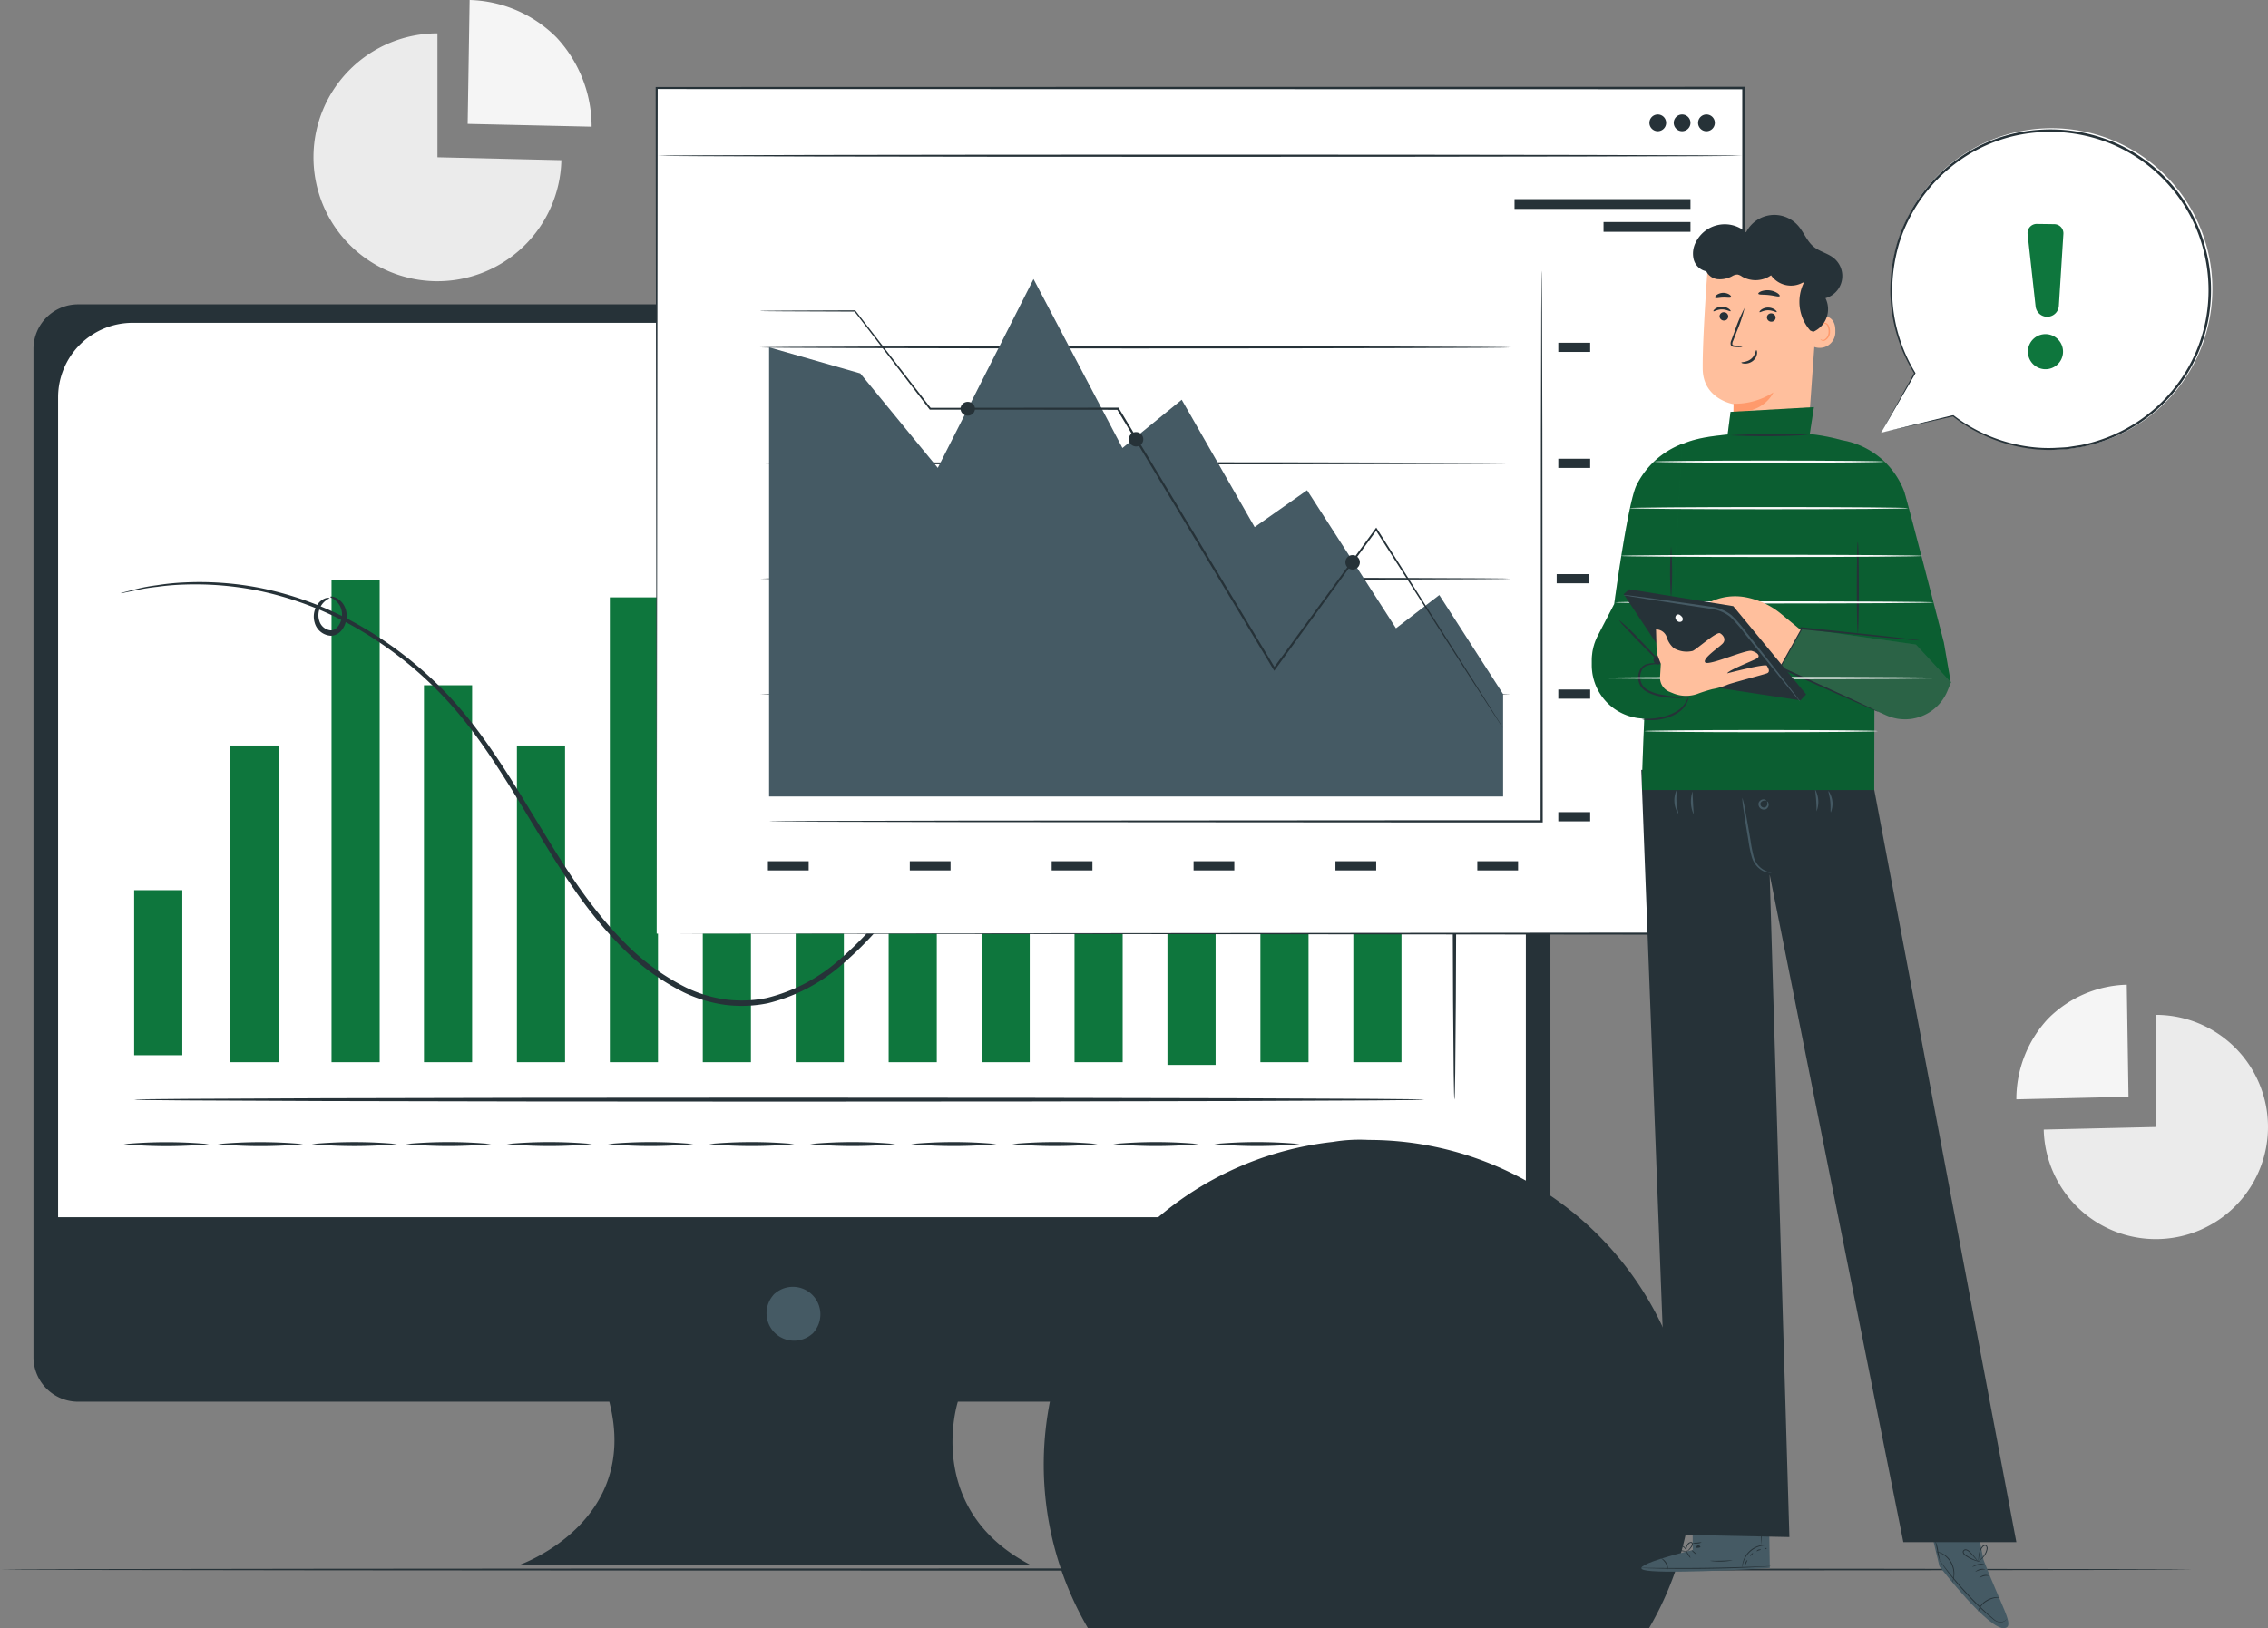 <svg id="Grupo_973731" data-name="Grupo 973731" xmlns="http://www.w3.org/2000/svg" width="295" height="211.838" viewBox="0 0 295 211.838">
  <rect x="0" y="0" width="295" height="211.838" fill="#808080" stroke="none"/>
  <g id="Grupo_973298" data-name="Grupo 973298" transform="translate(0 204.061)">
    <g id="Grupo_973295" data-name="Grupo 973295" transform="translate(0 0.143)">
      <line id="Línea_351" data-name="Línea 351" x1="285.228" fill="#263238"/>
    </g>
    <g id="Grupo_973297" data-name="Grupo 973297" transform="translate(0)">
      <g id="Grupo_973296" data-name="Grupo 973296">
        <path id="Trazado_650943" data-name="Trazado 650943" d="M711.287,5561.107c0,.079,63.856.143,142.607.143,78.779,0,142.62-.063,142.62-.143s-63.841-.143-142.62-.143C775.143,5560.964,711.287,5561.029,711.287,5561.107Z" transform="translate(-711.287 -5560.964)" fill="#263238"/>
      </g>
    </g>
  </g>
  <g id="Grupo_973442" data-name="Grupo 973442" transform="translate(4.358 11.293)">
    <g id="Grupo_973307" data-name="Grupo 973307" transform="translate(0 28.303)">
      <g id="Grupo_973305" data-name="Grupo 973305" transform="translate(0 0)">
        <g id="Grupo_973301" data-name="Grupo 973301">
          <g id="Grupo_973300" data-name="Grupo 973300">
            <g id="Grupo_973299" data-name="Grupo 973299">
              <path id="Trazado_650944" data-name="Trazado 650944" d="M803,5225.512h185.71a5.8,5.8,0,0,1,5.8,5.8v131.171a5.8,5.8,0,0,1-5.8,5.8H917.436s-4.534,14.02,9.521,21.274H860.311s15.868-5.44,11.788-21.274H803a5.8,5.8,0,0,1-5.8-5.8V5231.309A5.8,5.8,0,0,1,803,5225.512Z" transform="translate(-797.204 -5225.512)" fill="#263238"/>
            </g>
          </g>
        </g>
        <g id="Grupo_973304" data-name="Grupo 973304" transform="translate(95.374 127.862)">
          <g id="Grupo_973303" data-name="Grupo 973303">
            <g id="Grupo_973302" data-name="Grupo 973302">
              <path id="Trazado_650945" data-name="Trazado 650945" d="M992.732,5488.746a3.578,3.578,0,0,0,5.039,5.039,1.305,1.305,0,0,0,.31-.312,3.578,3.578,0,0,0-5.039-5.039A1.288,1.288,0,0,0,992.732,5488.746Z" transform="translate(-991.932 -5487.639)" fill="#455a64"/>
            </g>
          </g>
        </g>
      </g>
      <g id="Grupo_973306" data-name="Grupo 973306" transform="translate(3.198 2.403)">
        <path id="Rectángulo_308762" data-name="Rectángulo 308762" d="M9.7,0H181.212a9.7,9.7,0,0,1,9.7,9.7V116.365a0,0,0,0,1,0,0H0a0,0,0,0,1,0,0V9.7A9.7,9.7,0,0,1,9.7,0Z" fill="#fff"/>
      </g>
    </g>
    <g id="Grupo_973390" data-name="Grupo 973390" transform="translate(11.332 42.705)">
      <g id="Grupo_973309" data-name="Grupo 973309" transform="translate(160.339 14.27)">
        <g id="Grupo_973308" data-name="Grupo 973308">
          <rect id="Rectángulo_308763" data-name="Rectángulo 308763" width="6.262" height="69.927" fill="#0e763d"/>
        </g>
      </g>
      <g id="Grupo_973311" data-name="Grupo 973311" transform="translate(148.25 38.02)">
        <g id="Grupo_973310" data-name="Grupo 973310">
          <rect id="Rectángulo_308764" data-name="Rectángulo 308764" width="6.262" height="46.177" fill="#0e763d"/>
        </g>
      </g>
      <g id="Grupo_973313" data-name="Grupo 973313" transform="translate(136.162 22.961)">
        <g id="Grupo_973312" data-name="Grupo 973312">
          <rect id="Rectángulo_308765" data-name="Rectángulo 308765" width="6.262" height="61.591" fill="#0e763d"/>
        </g>
      </g>
      <g id="Grupo_973315" data-name="Grupo 973315" transform="translate(124.074 16.97)">
        <g id="Grupo_973314" data-name="Grupo 973314">
          <rect id="Rectángulo_308766" data-name="Rectángulo 308766" width="6.262" height="67.227" fill="#0e763d"/>
        </g>
      </g>
      <g id="Grupo_973317" data-name="Grupo 973317" transform="translate(111.986 39.441)">
        <g id="Grupo_973316" data-name="Grupo 973316">
          <rect id="Rectángulo_308767" data-name="Rectángulo 308767" width="6.262" height="44.756" fill="#0e763d"/>
        </g>
      </g>
      <g id="Grupo_973319" data-name="Grupo 973319" transform="translate(99.897 48.219)">
        <g id="Grupo_973318" data-name="Grupo 973318">
          <rect id="Rectángulo_308768" data-name="Rectángulo 308768" width="6.262" height="35.979" fill="#0e763d"/>
        </g>
      </g>
      <g id="Grupo_973321" data-name="Grupo 973321" transform="translate(87.809 21.447)">
        <g id="Grupo_973320" data-name="Grupo 973320">
          <rect id="Rectángulo_308769" data-name="Rectángulo 308769" width="6.262" height="62.75" fill="#0e763d"/>
        </g>
      </g>
      <g id="Grupo_973323" data-name="Grupo 973323" transform="translate(75.721 32.76)">
        <g id="Grupo_973322" data-name="Grupo 973322">
          <rect id="Rectángulo_308770" data-name="Rectángulo 308770" width="6.262" height="51.437" fill="#0e763d"/>
        </g>
      </g>
      <g id="Grupo_973325" data-name="Grupo 973325" transform="translate(63.633 23.72)">
        <g id="Grupo_973324" data-name="Grupo 973324">
          <rect id="Rectángulo_308771" data-name="Rectángulo 308771" width="6.262" height="60.477" fill="#0e763d"/>
        </g>
      </g>
      <g id="Grupo_973327" data-name="Grupo 973327" transform="translate(51.545 42.995)">
        <g id="Grupo_973326" data-name="Grupo 973326">
          <rect id="Rectángulo_308772" data-name="Rectángulo 308772" width="6.262" height="41.202" fill="#0e763d"/>
        </g>
      </g>
      <g id="Grupo_973329" data-name="Grupo 973329" transform="translate(27.433 21.447)">
        <g id="Grupo_973328" data-name="Grupo 973328">
          <rect id="Rectángulo_308773" data-name="Rectángulo 308773" width="6.262" height="62.75" fill="#0e763d"/>
        </g>
      </g>
      <g id="Grupo_973331" data-name="Grupo 973331" transform="translate(1.761 61.819)">
        <g id="Grupo_973330" data-name="Grupo 973330">
          <rect id="Rectángulo_308774" data-name="Rectángulo 308774" width="6.262" height="21.471" fill="#0e763d"/>
        </g>
      </g>
      <g id="Grupo_973333" data-name="Grupo 973333" transform="translate(14.275 42.995)">
        <g id="Grupo_973332" data-name="Grupo 973332">
          <rect id="Rectángulo_308775" data-name="Rectángulo 308775" width="6.262" height="41.202" fill="#0e763d"/>
        </g>
      </g>
      <g id="Grupo_973335" data-name="Grupo 973335" transform="translate(39.456 35.155)">
        <g id="Grupo_973334" data-name="Grupo 973334">
          <rect id="Rectángulo_308776" data-name="Rectángulo 308776" width="6.262" height="49.042" fill="#0e763d"/>
        </g>
      </g>
      <g id="Grupo_973338" data-name="Grupo 973338" transform="translate(0 21.74)">
        <g id="Grupo_973337" data-name="Grupo 973337">
          <g id="Grupo_973336" data-name="Grupo 973336">
            <path id="Trazado_650946" data-name="Trazado 650946" d="M844.029,5301.05a3.113,3.113,0,0,0,.55-.088l1.593-.326a24.194,24.194,0,0,1,2.606-.415,32.377,32.377,0,0,1,3.586-.3,41.442,41.442,0,0,1,9.8.842,43.23,43.23,0,0,1,12.159,4.6,49.713,49.713,0,0,1,12.312,9.8c3.838,4.2,7.072,9.4,10.378,14.9,3.341,5.464,6.739,11.4,11.661,16.483a30.533,30.533,0,0,0,8.593,6.427,18.071,18.071,0,0,0,5.3,1.618,17.1,17.1,0,0,0,5.616-.189,22.914,22.914,0,0,0,9.779-5.129,45.621,45.621,0,0,0,7.243-7.905c4.2-5.659,7.19-11.758,10.386-17.314,3.154-5.574,6.4-10.786,10.374-14.855a28.187,28.187,0,0,1,6.414-5.045,27.172,27.172,0,0,1,3.465-1.684,27.624,27.624,0,0,1,3.537-1.047,25.662,25.662,0,0,1,12.856.36,28.955,28.955,0,0,1,8.823,4.242,32.21,32.21,0,0,1,4.634,4.154l1.079,1.216a3.327,3.327,0,0,0,.387.4,3.188,3.188,0,0,0-.331-.445l-1.029-1.264a30.039,30.039,0,0,0-4.579-4.281,28.85,28.85,0,0,0-8.876-4.4,25.971,25.971,0,0,0-13.072-.466,27,27,0,0,0-13.725,7.853c-4.054,4.115-7.342,9.362-10.52,14.941-3.219,5.563-6.214,11.64-10.376,17.226a45.107,45.107,0,0,1-7.141,7.78,22.252,22.252,0,0,1-9.476,4.977,16.425,16.425,0,0,1-5.374.182,17.356,17.356,0,0,1-5.1-1.556,29.916,29.916,0,0,1-8.4-6.274c-4.85-4.991-8.245-10.88-11.6-16.339-3.322-5.489-6.6-10.713-10.5-14.955a49.929,49.929,0,0,0-12.5-9.845,43.211,43.211,0,0,0-12.319-4.554,40.86,40.86,0,0,0-9.892-.731,30.9,30.9,0,0,0-3.6.366,22.622,22.622,0,0,0-2.607.482l-1.582.4A3.492,3.492,0,0,0,844.029,5301.05Z" transform="translate(-844.029 -5299.607)" fill="#263238"/>
          </g>
        </g>
      </g>
      <g id="Grupo_973341" data-name="Grupo 973341" transform="translate(173.235 0)">
        <g id="Grupo_973340" data-name="Grupo 973340">
          <g id="Grupo_973339" data-name="Grupo 973339">
            <path id="Trazado_650947" data-name="Trazado 650947" d="M822.518,5344.105c.142,0,.257-19.94.257-44.532s-.115-44.536-.257-44.536-.257,19.936-.257,44.536S822.376,5344.105,822.518,5344.105Z" transform="translate(-822.261 -5255.038)" fill="#263238"/>
          </g>
        </g>
      </g>
      <g id="Grupo_973344" data-name="Grupo 973344" transform="translate(1.76 88.811)">
        <g id="Grupo_973343" data-name="Grupo 973343">
          <g id="Grupo_973342" data-name="Grupo 973342">
            <path id="Trazado_650948" data-name="Trazado 650948" d="M830.84,5437.364c0,.142,37.568.257,83.9.257,46.347,0,83.906-.116,83.906-.257s-37.559-.257-83.906-.257C868.408,5437.106,830.84,5437.222,830.84,5437.364Z" transform="translate(-830.84 -5437.106)" fill="#263238"/>
          </g>
        </g>
      </g>
      <g id="Grupo_973347" data-name="Grupo 973347" transform="translate(157.669 94.315)">
        <g id="Grupo_973346" data-name="Grupo 973346">
          <g id="Grupo_973345" data-name="Grupo 973345">
            <path id="Trazado_650949" data-name="Trazado 650949" d="M836.176,5448.647a42.242,42.242,0,1,0,4.647-.256A21.151,21.151,0,0,0,836.176,5448.647Z" transform="translate(-836.176 -5448.391)" fill="#263238"/>
          </g>
        </g>
      </g>
      <g id="Grupo_973350" data-name="Grupo 973350" transform="translate(142.255 94.595)">
        <g id="Grupo_973349" data-name="Grupo 973349">
          <g id="Grupo_973348" data-name="Grupo 973348">
            <path id="Trazado_650950" data-name="Trazado 650950" d="M864.056,5449.222a60.056,60.056,0,0,0,11.107,0,60.056,60.056,0,0,0-11.107,0Z" transform="translate(-864.056 -5448.965)" fill="#263238"/>
          </g>
        </g>
      </g>
      <g id="Grupo_973353" data-name="Grupo 973353" transform="translate(129.109 94.595)">
        <g id="Grupo_973352" data-name="Grupo 973352">
          <g id="Grupo_973351" data-name="Grupo 973351">
            <path id="Trazado_650951" data-name="Trazado 650951" d="M891.008,5449.222a60.049,60.049,0,0,0,11.106,0,60.049,60.049,0,0,0-11.106,0Z" transform="translate(-891.008 -5448.965)" fill="#263238"/>
          </g>
        </g>
      </g>
      <g id="Grupo_973356" data-name="Grupo 973356" transform="translate(115.962 94.595)">
        <g id="Grupo_973355" data-name="Grupo 973355">
          <g id="Grupo_973354" data-name="Grupo 973354">
            <path id="Trazado_650952" data-name="Trazado 650952" d="M917.959,5449.222a60.054,60.054,0,0,0,11.107,0,60.054,60.054,0,0,0-11.107,0Z" transform="translate(-917.959 -5448.965)" fill="#263238"/>
          </g>
        </g>
      </g>
      <g id="Grupo_973359" data-name="Grupo 973359" transform="translate(102.816 94.595)">
        <g id="Grupo_973358" data-name="Grupo 973358">
          <g id="Grupo_973357" data-name="Grupo 973357">
            <path id="Trazado_650953" data-name="Trazado 650953" d="M944.911,5449.222a60.048,60.048,0,0,0,11.106,0,60.048,60.048,0,0,0-11.106,0Z" transform="translate(-944.911 -5448.965)" fill="#263238"/>
          </g>
        </g>
      </g>
      <g id="Grupo_973362" data-name="Grupo 973362" transform="translate(89.67 94.595)">
        <g id="Grupo_973361" data-name="Grupo 973361">
          <g id="Grupo_973360" data-name="Grupo 973360">
            <path id="Trazado_650954" data-name="Trazado 650954" d="M971.862,5449.222a60.05,60.05,0,0,0,11.106,0,60.05,60.05,0,0,0-11.106,0Z" transform="translate(-971.862 -5448.965)" fill="#263238"/>
          </g>
        </g>
      </g>
      <g id="Grupo_973365" data-name="Grupo 973365" transform="translate(76.523 94.595)">
        <g id="Grupo_973364" data-name="Grupo 973364">
          <g id="Grupo_973363" data-name="Grupo 973363">
            <path id="Trazado_650955" data-name="Trazado 650955" d="M998.814,5449.222a60.05,60.05,0,0,0,11.106,0,60.05,60.05,0,0,0-11.106,0Z" transform="translate(-998.814 -5448.965)" fill="#263238"/>
          </g>
        </g>
      </g>
      <g id="Grupo_973368" data-name="Grupo 973368" transform="translate(63.377 94.595)">
        <g id="Grupo_973367" data-name="Grupo 973367">
          <g id="Grupo_973366" data-name="Grupo 973366">
            <path id="Trazado_650956" data-name="Trazado 650956" d="M1025.765,5449.222a60.048,60.048,0,0,0,11.106,0,60.048,60.048,0,0,0-11.106,0Z" transform="translate(-1025.765 -5448.965)" fill="#263238"/>
          </g>
        </g>
      </g>
      <g id="Grupo_973371" data-name="Grupo 973371" transform="translate(50.23 94.595)">
        <g id="Grupo_973370" data-name="Grupo 973370">
          <g id="Grupo_973369" data-name="Grupo 973369">
            <path id="Trazado_650957" data-name="Trazado 650957" d="M1052.717,5449.222a60.048,60.048,0,0,0,11.106,0,60.048,60.048,0,0,0-11.106,0Z" transform="translate(-1052.717 -5448.965)" fill="#263238"/>
          </g>
        </g>
      </g>
      <g id="Grupo_973374" data-name="Grupo 973374" transform="translate(37.083 94.595)">
        <g id="Grupo_973373" data-name="Grupo 973373">
          <g id="Grupo_973372" data-name="Grupo 973372">
            <path id="Trazado_650958" data-name="Trazado 650958" d="M1079.668,5449.222a60.051,60.051,0,0,0,11.107,0,60.051,60.051,0,0,0-11.107,0Z" transform="translate(-1079.668 -5448.965)" fill="#263238"/>
          </g>
        </g>
      </g>
      <g id="Grupo_973377" data-name="Grupo 973377" transform="translate(24.856 94.599)">
        <g id="Grupo_973376" data-name="Grupo 973376">
          <g id="Grupo_973375" data-name="Grupo 973375">
            <path id="Trazado_650959" data-name="Trazado 650959" d="M1104.735,5449.231a60.048,60.048,0,0,0,11.106,0,60.162,60.162,0,0,0-11.106,0Z" transform="translate(-1104.735 -5448.975)" fill="#263238"/>
          </g>
        </g>
      </g>
      <g id="Grupo_973380" data-name="Grupo 973380" transform="translate(12.628 94.604)">
        <g id="Grupo_973379" data-name="Grupo 973379">
          <g id="Grupo_973378" data-name="Grupo 973378">
            <path id="Trazado_650960" data-name="Trazado 650960" d="M1129.8,5449.24a59.938,59.938,0,0,0,11.107,0,60.165,60.165,0,0,0-11.107,0Z" transform="translate(-1129.802 -5448.983)" fill="#263238"/>
          </g>
        </g>
      </g>
      <g id="Grupo_973383" data-name="Grupo 973383" transform="translate(0.401 94.608)">
        <g id="Grupo_973382" data-name="Grupo 973382">
          <g id="Grupo_973381" data-name="Grupo 973381">
            <path id="Trazado_650961" data-name="Trazado 650961" d="M1154.869,5449.25a60.048,60.048,0,0,0,11.106,0,60.048,60.048,0,0,0-11.106,0Z" transform="translate(-1154.869 -5448.992)" fill="#263238"/>
          </g>
        </g>
      </g>
      <g id="Grupo_973386" data-name="Grupo 973386" transform="translate(108.49 46.524)">
        <g id="Grupo_973385" data-name="Grupo 973385">
          <g id="Grupo_973384" data-name="Grupo 973384">
            <path id="Trazado_650962" data-name="Trazado 650962" d="M949.857,5350.718c-.005-.107-.768.16-1.013,1.21a2.577,2.577,0,0,0,.194,1.806,1.563,1.563,0,0,0,.912.771,1.66,1.66,0,0,0,1.273-.15,2.127,2.127,0,0,0,1.087-2,2.22,2.22,0,0,0-.872-1.612,1.438,1.438,0,0,0-1.2-.295c-.29.087-.389.228-.369.258.03.1.636-.193,1.248.417a1.829,1.829,0,0,1,.545,1.258,1.537,1.537,0,0,1-.776,1.354.918.918,0,0,1-1.293-.328,2.279,2.279,0,0,1-.265-1.393A3.156,3.156,0,0,1,949.857,5350.718Z" transform="translate(-948.765 -5350.417)" fill="#263238"/>
          </g>
        </g>
      </g>
      <g id="Grupo_973389" data-name="Grupo 973389" transform="translate(25.125 23.613)">
        <g id="Grupo_973388" data-name="Grupo 973388">
          <g id="Grupo_973387" data-name="Grupo 973387">
            <path id="Trazado_650963" data-name="Trazado 650963" d="M1120.241,5303.672c0-.039-.2-.1-.542,0a2.1,2.1,0,0,0-1.118.967,2.768,2.768,0,0,0-.276,2.2,2.314,2.314,0,0,0,2.142,1.712,1.844,1.844,0,0,0,1.363-.712,2.945,2.945,0,0,0,.577-1.217,2.8,2.8,0,0,0-.353-2.178c-.77-1.091-1.724-1.035-1.688-.955-.046.1.751.255,1.262,1.207a2.42,2.42,0,0,1,.152,1.771c-.165.644-.661,1.378-1.335,1.383a1.719,1.719,0,0,1-1.507-1.213,2.389,2.389,0,0,1,.1-1.763A2.525,2.525,0,0,1,1120.241,5303.672Z" transform="translate(-1118.191 -5303.447)" fill="#263238"/>
          </g>
        </g>
      </g>
    </g>
    <g id="Grupo_973441" data-name="Grupo 973441" transform="translate(80.923 0)">
      <g id="Grupo_973440" data-name="Grupo 973440">
        <g id="Grupo_973431" data-name="Grupo 973431">
          <g id="Grupo_973396" data-name="Grupo 973396">
            <g id="Grupo_973392" data-name="Grupo 973392" transform="translate(0.132 0.16)">
              <g id="Grupo_973391" data-name="Grupo 973391">
                <rect id="Rectángulo_308777" data-name="Rectángulo 308777" width="141.363" height="110.019" fill="#fff"/>
              </g>
            </g>
            <g id="Grupo_973395" data-name="Grupo 973395">
              <g id="Grupo_973394" data-name="Grupo 973394">
                <g id="Grupo_973393" data-name="Grupo 973393">
                  <path id="Trazado_650964" data-name="Trazado 650964" d="M719.33,5267.567c0-1.1.053-43.625.132-110.019l-.132.131,141.351.028h.012l-.16-.16c.006,39.656.012,77.166.017,110.019l.143-.143-141.363.143,141.363.145h.144v-.145c0-32.853.01-70.362.016-110.019v-.16h-.172l-141.351.027H719.2v.133C719.278,5223.941,719.329,5266.47,719.33,5267.567Z" transform="translate(-719.198 -5157.389)" fill="#263238"/>
                </g>
              </g>
            </g>
          </g>
          <g id="Grupo_973430" data-name="Grupo 973430" transform="translate(13.584 14.614)">
            <g id="Grupo_973398" data-name="Grupo 973398" transform="translate(98.132)">
              <g id="Grupo_973397" data-name="Grupo 973397">
                <rect id="Rectángulo_308778" data-name="Rectángulo 308778" width="22.884" height="1.273" fill="#263238"/>
              </g>
            </g>
            <g id="Grupo_973400" data-name="Grupo 973400" transform="translate(109.708 2.98)">
              <g id="Grupo_973399" data-name="Grupo 973399">
                <rect id="Rectángulo_308779" data-name="Rectángulo 308779" width="11.308" height="1.273" fill="#263238"/>
              </g>
            </g>
            <g id="Grupo_973429" data-name="Grupo 973429" transform="translate(0 9.294)">
              <g id="Grupo_973423" data-name="Grupo 973423" transform="translate(0)">
                <g id="Grupo_973401" data-name="Grupo 973401" transform="translate(103.824 70.463)">
                  <rect id="Rectángulo_308780" data-name="Rectángulo 308780" width="4.145" height="1.195" fill="#263238"/>
                </g>
                <g id="Grupo_973402" data-name="Grupo 973402" transform="translate(93.29 76.849)">
                  <rect id="Rectángulo_308781" data-name="Rectángulo 308781" width="5.301" height="1.195" fill="#263238"/>
                </g>
                <g id="Grupo_973403" data-name="Grupo 973403" transform="translate(74.836 76.849)">
                  <rect id="Rectángulo_308782" data-name="Rectángulo 308782" width="5.301" height="1.195" fill="#263238"/>
                </g>
                <g id="Grupo_973404" data-name="Grupo 973404" transform="translate(56.382 76.849)">
                  <rect id="Rectángulo_308783" data-name="Rectángulo 308783" width="5.301" height="1.195" fill="#263238"/>
                </g>
                <g id="Grupo_973405" data-name="Grupo 973405" transform="translate(37.928 76.849)">
                  <rect id="Rectángulo_308784" data-name="Rectángulo 308784" width="5.301" height="1.195" fill="#263238"/>
                </g>
                <g id="Grupo_973406" data-name="Grupo 973406" transform="translate(19.473 76.849)">
                  <rect id="Rectángulo_308785" data-name="Rectángulo 308785" width="5.301" height="1.195" fill="#263238"/>
                </g>
                <g id="Grupo_973407" data-name="Grupo 973407" transform="translate(1.019 76.849)">
                  <rect id="Rectángulo_308786" data-name="Rectángulo 308786" width="5.301" height="1.195" fill="#263238"/>
                </g>
                <g id="Grupo_973408" data-name="Grupo 973408" transform="translate(103.824 54.509)">
                  <rect id="Rectángulo_308787" data-name="Rectángulo 308787" width="4.145" height="1.194" fill="#263238"/>
                </g>
                <g id="Grupo_973409" data-name="Grupo 973409" transform="translate(103.824 24.481)">
                  <rect id="Rectángulo_308788" data-name="Rectángulo 308788" width="4.145" height="1.195" fill="#263238"/>
                </g>
                <g id="Grupo_973410" data-name="Grupo 973410" transform="translate(103.824 9.392)">
                  <rect id="Rectángulo_308789" data-name="Rectángulo 308789" width="4.145" height="1.194" fill="#263238"/>
                </g>
                <g id="Grupo_973411" data-name="Grupo 973411" transform="translate(103.614 39.495)">
                  <rect id="Rectángulo_308790" data-name="Rectángulo 308790" width="4.145" height="1.194" fill="#263238"/>
                </g>
                <g id="Grupo_973413" data-name="Grupo 973413" transform="translate(1.168)">
                  <g id="Grupo_973412" data-name="Grupo 973412">
                    <path id="Trazado_650965" data-name="Trazado 650965" d="M767.068,5272.614s.151.01.444.014l1.3.014,5.016.027,18.447.046,60.86.042,14.422,0h.141v-.141c-.019-20.354-.036-38.267-.048-51.1-.018-6.408-.032-11.545-.042-15.09-.01-1.763-.019-3.126-.025-4.062q-.008-.685-.013-1.051c0-.237-.013-.357-.013-.357s-.009.121-.013.357-.007.595-.013,1.051c-.005.935-.014,2.3-.024,4.062-.01,3.545-.025,8.683-.043,15.09-.012,12.831-.029,30.743-.048,51.1l.141-.142H853.14c-23.762.015-45.277.03-60.86.042l-18.447.046-5.016.025-1.3.014C767.219,5272.6,767.068,5272.614,767.068,5272.614Z" transform="translate(-767.068 -5200.956)" fill="#263238"/>
                  </g>
                </g>
                <g id="Grupo_973415" data-name="Grupo 973415" transform="translate(0 39.949)">
                  <g id="Grupo_973414" data-name="Grupo 973414">
                    <path id="Trazado_650966" data-name="Trazado 650966" d="M774.632,5273.9c0,.08,21.862.143,48.824.143s48.828-.063,48.828-.143-21.857-.143-48.828-.143S774.632,5273.822,774.632,5273.9Z" transform="translate(-774.632 -5273.757)" fill="#263238"/>
                  </g>
                </g>
                <g id="Grupo_973417" data-name="Grupo 973417" transform="translate(0 24.936)">
                  <g id="Grupo_973416" data-name="Grupo 973416">
                    <path id="Trazado_650967" data-name="Trazado 650967" d="M774.632,5246.541c0,.079,21.862.143,48.824.143s48.828-.064,48.828-.143-21.857-.144-48.828-.144S774.632,5246.461,774.632,5246.541Z" transform="translate(-774.632 -5246.397)" fill="#263238"/>
                  </g>
                </g>
                <g id="Grupo_973419" data-name="Grupo 973419" transform="translate(0 9.846)">
                  <g id="Grupo_973418" data-name="Grupo 973418">
                    <path id="Trazado_650968" data-name="Trazado 650968" d="M774.632,5219.042c0,.079,21.862.143,48.824.143s48.828-.063,48.828-.143-21.857-.143-48.828-.143S774.632,5218.964,774.632,5219.042Z" transform="translate(-774.632 -5218.899)" fill="#263238"/>
                  </g>
                </g>
                <g id="Grupo_973421" data-name="Grupo 973421" transform="translate(0 54.963)">
                  <g id="Grupo_973420" data-name="Grupo 973420">
                    <path id="Trazado_650969" data-name="Trazado 650969" d="M774.632,5301.26c0,.079,21.862.142,48.824.142s48.828-.063,48.828-.142-21.857-.143-48.828-.143S774.632,5301.181,774.632,5301.26Z" transform="translate(-774.632 -5301.117)" fill="#263238"/>
                  </g>
                </g>
                <g id="Grupo_973422" data-name="Grupo 973422" transform="translate(1.168 1.107)">
                  <path id="Trazado_650970" data-name="Trazado 650970" d="M871.944,5270.293v-13.321l-8.3-12.889-5.633,4.323-11.564-17.963-6.82,4.8-9.488-16.571-7.709,6.281-11.564-21.983-12.453,24.569-10.082-12.292-11.861-3.394v58.438Z" transform="translate(-776.466 -5202.973)" fill="#455a64"/>
                </g>
              </g>
              <g id="Grupo_973425" data-name="Grupo 973425" transform="translate(0 5.18)">
                <g id="Grupo_973424" data-name="Grupo 973424">
                  <path id="Trazado_650971" data-name="Trazado 650971" d="M776.466,5210.476s.071.008.209.011l.619.011,2.407.021c2.116.008,5.2.02,9.1.036l-.063-.031,9.762,12.74.033.045h.056l24.418.023-.117-.066,10.267,17.09,10.078,16.753.107.179.122-.167c4.826-6.633,9.289-12.767,13.233-18.185l-.193-.006,12.051,18.81,3.355,5.2.887,1.36c.2.307.314.459.314.459s-.092-.166-.284-.479l-.858-1.378-3.3-5.237L856.7,5238.8l-.091-.145-.1.138c-3.953,5.412-8.428,11.536-13.267,18.159l.229.011-10.069-16.76-10.276-17.084-.04-.066h-.078l-24.418.023.089.045c-3.824-4.948-7.148-9.249-9.815-12.7l-.024-.031H788.8l-9.1.036-2.407.021-.619.012C776.537,5210.468,776.466,5210.476,776.466,5210.476Z" transform="translate(-776.466 -5210.396)" fill="#263238"/>
                </g>
              </g>
              <g id="Grupo_973426" data-name="Grupo 973426" transform="translate(76.135 37.019)">
                <path id="Trazado_650972" data-name="Trazado 650972" d="M810.429,5269.318a.938.938,0,1,0,.937-.9A.921.921,0,0,0,810.429,5269.318Z" transform="translate(-810.429 -5268.416)" fill="#263238"/>
              </g>
              <g id="Grupo_973427" data-name="Grupo 973427" transform="translate(47.97 21.011)">
                <path id="Trazado_650973" data-name="Trazado 650973" d="M861.755,5240.146a.937.937,0,1,0,.937-.9A.919.919,0,0,0,861.755,5240.146Z" transform="translate(-861.755 -5239.244)" fill="#263238"/>
              </g>
              <g id="Grupo_973428" data-name="Grupo 973428" transform="translate(26.075 17.077)">
                <ellipse id="Elipse_7769" data-name="Elipse 7769" cx="0.937" cy="0.902" rx="0.937" ry="0.902" fill="#263238"/>
              </g>
            </g>
          </g>
        </g>
        <g id="Grupo_973435" data-name="Grupo 973435" transform="translate(129.259 3.599)">
          <g id="Grupo_973432" data-name="Grupo 973432" transform="translate(6.33)">
            <path id="Trazado_650974" data-name="Trazado 650974" d="M726.287,5165.036a1.089,1.089,0,1,0,1.089-1.088A1.088,1.088,0,0,0,726.287,5165.036Z" transform="translate(-726.287 -5163.947)" fill="#263238"/>
          </g>
          <g id="Grupo_973433" data-name="Grupo 973433" transform="translate(3.165)">
            <path id="Trazado_650975" data-name="Trazado 650975" d="M732.055,5165.036a1.088,1.088,0,1,0,1.088-1.088A1.088,1.088,0,0,0,732.055,5165.036Z" transform="translate(-732.055 -5163.947)" fill="#263238"/>
          </g>
          <g id="Grupo_973434" data-name="Grupo 973434" transform="translate(0)">
            <path id="Trazado_650976" data-name="Trazado 650976" d="M737.822,5165.036a1.088,1.088,0,1,0,1.089-1.088A1.088,1.088,0,0,0,737.822,5165.036Z" transform="translate(-737.822 -5163.947)" fill="#263238"/>
          </g>
        </g>
        <g id="Grupo_973439" data-name="Grupo 973439" transform="translate(0.251 8.828)">
          <g id="Grupo_973436" data-name="Grupo 973436" transform="translate(0 0.143)">
            <line id="Línea_352" data-name="Línea 352" x1="141.087" fill="#263238"/>
          </g>
          <g id="Grupo_973438" data-name="Grupo 973438" transform="translate(0)">
            <g id="Grupo_973437" data-name="Grupo 973437">
              <path id="Trazado_650977" data-name="Trazado 650977" d="M719.778,5173.618c0,.079,31.586.144,70.54.144s70.547-.064,70.547-.144-31.579-.143-70.547-.143S719.778,5173.539,719.778,5173.618Z" transform="translate(-719.778 -5173.476)" fill="#263238"/>
            </g>
          </g>
        </g>
      </g>
    </g>
  </g>
  <g id="Grupo_973727" data-name="Grupo 973727" transform="translate(207.046 27.961)">
    <g id="Grupo_973482" data-name="Grupo 973482" transform="translate(44.275 171.86)">
      <g id="Grupo_973445" data-name="Grupo 973445">
        <g id="Grupo_973444" data-name="Grupo 973444">
          <g id="Grupo_973443" data-name="Grupo 973443">
            <path id="Trazado_650978" data-name="Trazado 650978" d="M755,5553.237l.946,3.974s6.5,8.441,8.5,8.029c1.314-.27-.3-2.473-2.773-8.884l-.519-2.648Z" transform="translate(-755.001 -5553.237)" fill="#455a64"/>
          </g>
        </g>
      </g>
      <g id="Grupo_973449" data-name="Grupo 973449" transform="translate(0.823 3.019)">
        <g id="Grupo_973448" data-name="Grupo 973448">
          <g id="Grupo_973447" data-name="Grupo 973447">
            <g id="Grupo_973446" data-name="Grupo 973446">
              <path id="Trazado_650979" data-name="Trazado 650979" d="M764.264,5566.477a.85.85,0,0,1-.347.332,1.2,1.2,0,0,1-1.245-.173,36.33,36.33,0,0,1-3.234-3.065c-1.2-1.263-2.215-2.477-2.925-3.372-.317-.407-.592-.764-.83-1.069-.08-.105-.155-.2-.225-.292-.053-.066-.082-.1-.085-.1a.564.564,0,0,0,.066.11l.207.3c.183.264.455.639.8,1.095a41.97,41.97,0,0,0,2.906,3.4,31.64,31.64,0,0,0,3.273,3.053,1.535,1.535,0,0,0,.734.271,1.067,1.067,0,0,0,.577-.126.72.72,0,0,0,.273-.254A.364.364,0,0,0,764.264,5566.477Z" transform="translate(-755.373 -5558.74)" fill="#263238"/>
            </g>
          </g>
        </g>
      </g>
      <g id="Grupo_973453" data-name="Grupo 973453" transform="translate(6.001 7.978)">
        <g id="Grupo_973452" data-name="Grupo 973452">
          <g id="Grupo_973451" data-name="Grupo 973451">
            <g id="Grupo_973450" data-name="Grupo 973450">
              <path id="Trazado_650980" data-name="Trazado 650980" d="M759.843,5567.841a1.047,1.047,0,0,0-.535-.059,2.784,2.784,0,0,0-1.225.425,2.253,2.253,0,0,0-.89.941,1.159,1.159,0,0,0-.141.52c.02.005.061-.2.214-.481a2.392,2.392,0,0,1,.878-.879,3.119,3.119,0,0,1,1.172-.442C759.638,5567.82,759.84,5567.862,759.843,5567.841Z" transform="translate(-757.05 -5567.777)" fill="#263238"/>
            </g>
          </g>
        </g>
      </g>
      <g id="Grupo_973457" data-name="Grupo 973457" transform="translate(0.488 2.06)">
        <g id="Grupo_973456" data-name="Grupo 973456">
          <g id="Grupo_973455" data-name="Grupo 973455">
            <g id="Grupo_973454" data-name="Grupo 973454">
              <path id="Trazado_650981" data-name="Trazado 650981" d="M769.977,5560.993a.654.654,0,0,0,.078-.19,3.5,3.5,0,0,0,.128-.544,2.958,2.958,0,0,0-.3-1.808,2.791,2.791,0,0,0-1.314-1.276,2.133,2.133,0,0,0-.537-.166.568.568,0,0,0-.205-.013,4.526,4.526,0,0,1,.706.253,2.869,2.869,0,0,1,1.245,1.255,3.054,3.054,0,0,1,.325,1.744C770.048,5560.708,769.956,5560.988,769.977,5560.993Z" transform="translate(-767.824 -5556.992)" fill="#263238"/>
            </g>
          </g>
        </g>
      </g>
      <g id="Grupo_973461" data-name="Grupo 973461" transform="translate(0.41 0.674)">
        <g id="Grupo_973460" data-name="Grupo 973460">
          <g id="Grupo_973459" data-name="Grupo 973459">
            <g id="Grupo_973458" data-name="Grupo 973458">
              <path id="Trazado_650982" data-name="Trazado 650982" d="M771.267,5554.465c-.029.01.118.566.24,1.269a4.357,4.357,0,0,0,.338,1.25c.026-.01-.1-.567-.223-1.272A4.224,4.224,0,0,0,771.267,5554.465Z" transform="translate(-771.263 -5554.465)" fill="#263238"/>
            </g>
          </g>
        </g>
      </g>
      <g id="Grupo_973465" data-name="Grupo 973465" transform="translate(5.205 3.63)">
        <g id="Grupo_973464" data-name="Grupo 973464">
          <g id="Grupo_973463" data-name="Grupo 973463">
            <g id="Grupo_973462" data-name="Grupo 973462">
              <path id="Trazado_650983" data-name="Trazado 650983" d="M762.285,5559.9a1.948,1.948,0,0,0-1.586.366c.017.031.342-.144.779-.242S762.283,5559.937,762.285,5559.9Z" transform="translate(-760.698 -5559.853)" fill="#263238"/>
            </g>
          </g>
        </g>
      </g>
      <g id="Grupo_973469" data-name="Grupo 973469" transform="translate(5.606 4.292)">
        <g id="Grupo_973468" data-name="Grupo 973468">
          <g id="Grupo_973467" data-name="Grupo 973467">
            <g id="Grupo_973466" data-name="Grupo 973466">
              <path id="Trazado_650984" data-name="Trazado 650984" d="M761.774,5561.127a1.322,1.322,0,0,0-1.319.313c.02.029.28-.141.643-.225S761.769,5561.161,761.774,5561.127Z" transform="translate(-760.455 -5561.06)" fill="#263238"/>
            </g>
          </g>
        </g>
      </g>
      <g id="Grupo_973473" data-name="Grupo 973473" transform="translate(6.099 5.09)">
        <g id="Grupo_973472" data-name="Grupo 973472">
          <g id="Grupo_973471" data-name="Grupo 973471">
            <g id="Grupo_973470" data-name="Grupo 973470">
              <path id="Trazado_650985" data-name="Trazado 650985" d="M760.853,5562.636a1.065,1.065,0,0,0-1.343.306,1.816,1.816,0,0,1,1.343-.306Z" transform="translate(-759.508 -5562.512)" fill="#263238"/>
            </g>
          </g>
        </g>
      </g>
      <g id="Grupo_973477" data-name="Grupo 973477" transform="translate(3.976 1.758)">
        <g id="Grupo_973476" data-name="Grupo 973476">
          <g id="Grupo_973475" data-name="Grupo 973475">
            <g id="Grupo_973474" data-name="Grupo 973474">
              <path id="Trazado_650986" data-name="Trazado 650986" d="M763.882,5558.077c0-.019-.3-.082-.764-.261a5.836,5.836,0,0,1-.784-.377c-.141-.082-.287-.174-.431-.276s-.278-.242-.273-.4.2-.238.346-.2a.95.95,0,0,1,.4.268c.239.225.443.44.61.625.332.372.516.621.531.61a.746.746,0,0,0-.11-.188c-.079-.117-.2-.281-.358-.475a8.357,8.357,0,0,0-.6-.65,1.031,1.031,0,0,0-.451-.3.379.379,0,0,0-.489.306.65.65,0,0,0,.323.5,4.881,4.881,0,0,0,.446.277,5.117,5.117,0,0,0,.808.36,4.253,4.253,0,0,0,.575.157A.742.742,0,0,0,763.882,5558.077Z" transform="translate(-761.513 -5556.44)" fill="#263238"/>
            </g>
          </g>
        </g>
      </g>
      <g id="Grupo_973481" data-name="Grupo 973481" transform="translate(5.996 1.173)">
        <g id="Grupo_973480" data-name="Grupo 973480">
          <g id="Grupo_973479" data-name="Grupo 973479">
            <g id="Grupo_973478" data-name="Grupo 973478">
              <path id="Trazado_650987" data-name="Trazado 650987" d="M759.965,5557.513c.019,0,.046-.28.119-.726a3.035,3.035,0,0,1,.221-.751,1.645,1.645,0,0,1,.243-.383c.1-.111.25-.208.372-.138s.138.249.12.4a1.787,1.787,0,0,1-.127.436,2.471,2.471,0,0,1-.424.654c-.3.335-.537.5-.524.512a.579.579,0,0,0,.172-.1,2.931,2.931,0,0,0,.412-.355,2.361,2.361,0,0,0,.463-.667,1.825,1.825,0,0,0,.142-.465.5.5,0,0,0-.177-.513.431.431,0,0,0-.514.164,1.665,1.665,0,0,0-.255.415,2.867,2.867,0,0,0-.205.783c-.029.228-.037.412-.043.541A.64.64,0,0,0,759.965,5557.513Z" transform="translate(-759.957 -5555.375)" fill="#263238"/>
            </g>
          </g>
        </g>
      </g>
    </g>
    <g id="Grupo_973580" data-name="Grupo 973580" transform="translate(6.448 168.284)">
      <g id="Grupo_973579" data-name="Grupo 973579">
        <g id="Grupo_973488" data-name="Grupo 973488" transform="translate(0.001)">
          <g id="Grupo_973487" data-name="Grupo 973487">
            <g id="Grupo_973486" data-name="Grupo 973486">
              <g id="Grupo_973485" data-name="Grupo 973485">
                <g id="Grupo_973484" data-name="Grupo 973484">
                  <g id="Grupo_973483" data-name="Grupo 973483">
                    <path id="Trazado_650988" data-name="Trazado 650988" d="M818.244,5552.142l-.03-5.3,9.927-.12.126,7.753-.615.047c-2.737.186-13.932.749-15.77.216C809.832,5554.144,818.244,5552.142,818.244,5552.142Z" transform="translate(-811.56 -5546.723)" fill="#455a64"/>
                  </g>
                </g>
              </g>
            </g>
          </g>
        </g>
        <g id="Grupo_973494" data-name="Grupo 973494" transform="translate(0 7.519)">
          <g id="Grupo_973493" data-name="Grupo 973493">
            <g id="Grupo_973492" data-name="Grupo 973492">
              <g id="Grupo_973491" data-name="Grupo 973491">
                <g id="Grupo_973490" data-name="Grupo 973490">
                  <g id="Grupo_973489" data-name="Grupo 973489">
                    <path id="Trazado_650989" data-name="Trazado 650989" d="M828.156,5560.428a.824.824,0,0,1-.17.021l-.49.036-1.8.1c-1.523.075-3.629.149-5.956.18s-4.434.013-5.959-.02l-1.805-.051-.491-.023a.8.8,0,0,1-.171-.017,1.137,1.137,0,0,1,.171-.008h.491l1.805.014c1.525.011,3.631.016,5.957-.015s4.431-.094,5.954-.146l1.8-.062.491-.014A1.129,1.129,0,0,1,828.156,5560.428Z" transform="translate(-811.31 -5560.424)" fill="#263238"/>
                  </g>
                </g>
              </g>
            </g>
          </g>
        </g>
        <g id="Grupo_973500" data-name="Grupo 973500" transform="translate(2.503 6.424)">
          <g id="Grupo_973499" data-name="Grupo 973499">
            <g id="Grupo_973498" data-name="Grupo 973498">
              <g id="Grupo_973497" data-name="Grupo 973497">
                <g id="Grupo_973496" data-name="Grupo 973496">
                  <g id="Grupo_973495" data-name="Grupo 973495">
                    <path id="Trazado_650990" data-name="Trazado 650990" d="M836.618,5559.971a4.1,4.1,0,0,0-.348-.857,4.04,4.04,0,0,0-.624-.682,1.6,1.6,0,0,1,.972,1.539Z" transform="translate(-835.646 -5558.428)" fill="#263238"/>
                  </g>
                </g>
              </g>
            </g>
          </g>
        </g>
        <g id="Grupo_973506" data-name="Grupo 973506" transform="translate(5.846 5.623)">
          <g id="Grupo_973505" data-name="Grupo 973505">
            <g id="Grupo_973504" data-name="Grupo 973504">
              <g id="Grupo_973503" data-name="Grupo 973503">
                <g id="Grupo_973502" data-name="Grupo 973502">
                  <g id="Grupo_973501" data-name="Grupo 973501">
                    <path id="Trazado_650991" data-name="Trazado 650991" d="M830.9,5557.789c-.028.019-.17-.15-.318-.377s-.245-.424-.217-.442.17.15.318.376S830.931,5557.771,830.9,5557.789Z" transform="translate(-830.363 -5556.969)" fill="#263238"/>
                  </g>
                </g>
              </g>
            </g>
          </g>
        </g>
        <g id="Grupo_973512" data-name="Grupo 973512" transform="translate(6.555 5.456)">
          <g id="Grupo_973511" data-name="Grupo 973511">
            <g id="Grupo_973510" data-name="Grupo 973510">
              <g id="Grupo_973509" data-name="Grupo 973509">
                <g id="Grupo_973508" data-name="Grupo 973508">
                  <g id="Grupo_973507" data-name="Grupo 973507">
                    <path id="Trazado_650992" data-name="Trazado 650992" d="M829.541,5557.217c-.022.024-.18-.078-.353-.229s-.3-.294-.274-.319.18.078.353.229S829.563,5557.191,829.541,5557.217Z" transform="translate(-828.912 -5556.664)" fill="#263238"/>
                  </g>
                </g>
              </g>
            </g>
          </g>
        </g>
        <g id="Grupo_973518" data-name="Grupo 973518" transform="translate(6.643 5.016)">
          <g id="Grupo_973517" data-name="Grupo 973517">
            <g id="Grupo_973516" data-name="Grupo 973516">
              <g id="Grupo_973515" data-name="Grupo 973515">
                <g id="Grupo_973514" data-name="Grupo 973514">
                  <g id="Grupo_973513" data-name="Grupo 973513">
                    <path id="Trazado_650993" data-name="Trazado 650993" d="M829.049,5555.912a1.149,1.149,0,0,1-.517.073.263.263,0,1,1,.517-.073Z" transform="translate(-828.013 -5555.864)" fill="#263238"/>
                  </g>
                </g>
              </g>
            </g>
          </g>
        </g>
        <g id="Grupo_973524" data-name="Grupo 973524" transform="translate(6.672 4.393)">
          <g id="Grupo_973523" data-name="Grupo 973523">
            <g id="Grupo_973522" data-name="Grupo 973522">
              <g id="Grupo_973521" data-name="Grupo 973521">
                <g id="Grupo_973520" data-name="Grupo 973520">
                  <g id="Grupo_973519" data-name="Grupo 973519">
                    <path id="Trazado_650994" data-name="Trazado 650994" d="M828.883,5554.736a1.017,1.017,0,0,1-.576.175.99.99,0,0,1-.6-.072,3.384,3.384,0,0,1,.587-.047A3.135,3.135,0,0,1,828.883,5554.736Z" transform="translate(-827.709 -5554.727)" fill="#263238"/>
                  </g>
                </g>
              </g>
            </g>
          </g>
        </g>
        <g id="Grupo_973530" data-name="Grupo 973530" transform="translate(4.16 4.705)">
          <g id="Grupo_973529" data-name="Grupo 973529">
            <g id="Grupo_973528" data-name="Grupo 973528">
              <g id="Grupo_973527" data-name="Grupo 973527">
                <g id="Grupo_973526" data-name="Grupo 973526">
                  <g id="Grupo_973525" data-name="Grupo 973525">
                    <path id="Trazado_650995" data-name="Trazado 650995" d="M832.884,5556.173a1.825,1.825,0,0,1-.638,0,3.694,3.694,0,0,1-.681-.141,1.87,1.87,0,0,1-.391-.155.346.346,0,0,1-.161-.2.251.251,0,0,1,.094-.256,1.169,1.169,0,0,1,1.451.324,1.149,1.149,0,0,1,.213.423c.027.109.026.171.019.172a1.8,1.8,0,0,0-.3-.54,1.147,1.147,0,0,0-.549-.348.99.99,0,0,0-.76.062c-.1.077-.059.195.054.261a1.922,1.922,0,0,0,.361.148,4.492,4.492,0,0,0,.659.163C832.641,5556.156,832.884,5556.153,832.884,5556.173Z" transform="translate(-831.006 -5555.296)" fill="#263238"/>
                  </g>
                </g>
              </g>
            </g>
          </g>
        </g>
        <g id="Grupo_973536" data-name="Grupo 973536" transform="translate(5.789 4.373)">
          <g id="Grupo_973535" data-name="Grupo 973535">
            <g id="Grupo_973534" data-name="Grupo 973534">
              <g id="Grupo_973533" data-name="Grupo 973533">
                <g id="Grupo_973532" data-name="Grupo 973532">
                  <g id="Grupo_973531" data-name="Grupo 973531">
                    <path id="Trazado_650996" data-name="Trazado 650996" d="M829.895,5555.933a.63.63,0,0,1-.079-.442,1.047,1.047,0,0,1,.168-.468.639.639,0,0,1,.527-.332.254.254,0,0,1,.2.292.7.7,0,0,1-.1.286,1.957,1.957,0,0,1-.3.39.9.9,0,0,1-.362.262c-.011-.015.126-.116.3-.319a2.29,2.29,0,0,0,.262-.387c.086-.136.143-.379-.018-.406s-.321.147-.417.277a1.049,1.049,0,0,0-.176.417A2.336,2.336,0,0,0,829.895,5555.933Z" transform="translate(-829.811 -5554.691)" fill="#263238"/>
                  </g>
                </g>
              </g>
            </g>
          </g>
        </g>
        <g id="Grupo_973542" data-name="Grupo 973542" transform="translate(13.115 4.75)">
          <g id="Grupo_973541" data-name="Grupo 973541">
            <g id="Grupo_973540" data-name="Grupo 973540">
              <g id="Grupo_973539" data-name="Grupo 973539">
                <g id="Grupo_973538" data-name="Grupo 973538">
                  <g id="Grupo_973537" data-name="Grupo 973537">
                    <path id="Trazado_650997" data-name="Trazado 650997" d="M815.236,5555.437c0,.023-.285-.023-.733.037a3.108,3.108,0,0,0-2.574,2.105c-.146.427-.157.713-.179.71a.581.581,0,0,1,0-.2,2.6,2.6,0,0,1,.1-.537,3.018,3.018,0,0,1,2.646-2.165,2.674,2.674,0,0,1,.546.007A.6.6,0,0,1,815.236,5555.437Z" transform="translate(-811.742 -5555.378)" fill="#263238"/>
                  </g>
                </g>
              </g>
            </g>
          </g>
        </g>
        <g id="Grupo_973548" data-name="Grupo 973548" transform="translate(15.499 0.692)">
          <g id="Grupo_973547" data-name="Grupo 973547">
            <g id="Grupo_973546" data-name="Grupo 973546">
              <g id="Grupo_973545" data-name="Grupo 973545">
                <g id="Grupo_973544" data-name="Grupo 973544">
                  <g id="Grupo_973543" data-name="Grupo 973543">
                    <path id="Trazado_650998" data-name="Trazado 650998" d="M813.5,5547.982a34.67,34.67,0,0,1,.1,4.079,34.606,34.606,0,0,1-.1-4.079Z" transform="translate(-813.474 -5547.982)" fill="#263238"/>
                  </g>
                </g>
              </g>
            </g>
          </g>
        </g>
        <g id="Grupo_973554" data-name="Grupo 973554" transform="translate(8.946 6.756)">
          <g id="Grupo_973553" data-name="Grupo 973553">
            <g id="Grupo_973552" data-name="Grupo 973552">
              <g id="Grupo_973551" data-name="Grupo 973551">
                <g id="Grupo_973550" data-name="Grupo 973550">
                  <g id="Grupo_973549" data-name="Grupo 973549">
                    <path id="Trazado_650999" data-name="Trazado 650999" d="M823.321,5559.045a8.194,8.194,0,0,1-2.9.064c0-.036.651,0,1.451-.023S823.316,5559.01,823.321,5559.045Z" transform="translate(-820.42 -5559.035)" fill="#263238"/>
                  </g>
                </g>
              </g>
            </g>
          </g>
        </g>
        <g id="Grupo_973560" data-name="Grupo 973560" transform="translate(13.514 6.735)">
          <g id="Grupo_973559" data-name="Grupo 973559">
            <g id="Grupo_973558" data-name="Grupo 973558">
              <g id="Grupo_973557" data-name="Grupo 973557">
                <g id="Grupo_973556" data-name="Grupo 973556">
                  <g id="Grupo_973555" data-name="Grupo 973555">
                    <path id="Trazado_651000" data-name="Trazado 651000" d="M817.144,5559c.024.023-.052.138-.116.288s-.1.282-.133.281-.053-.157.023-.329S817.122,5558.976,817.144,5559Z" transform="translate(-816.866 -5558.996)" fill="#263238"/>
                  </g>
                </g>
              </g>
            </g>
          </g>
        </g>
        <g id="Grupo_973566" data-name="Grupo 973566" transform="translate(14.142 5.813)">
          <g id="Grupo_973565" data-name="Grupo 973565">
            <g id="Grupo_973564" data-name="Grupo 973564">
              <g id="Grupo_973563" data-name="Grupo 973563">
                <g id="Grupo_973562" data-name="Grupo 973562">
                  <g id="Grupo_973561" data-name="Grupo 973561">
                    <path id="Trazado_651001" data-name="Trazado 651001" d="M815.922,5557.321c.024.023-.039.126-.14.231s-.2.172-.227.149.038-.127.14-.232S815.9,5557.3,815.922,5557.321Z" transform="translate(-815.55 -5557.316)" fill="#263238"/>
                  </g>
                </g>
              </g>
            </g>
          </g>
        </g>
        <g id="Grupo_973572" data-name="Grupo 973572" transform="translate(14.993 5.333)">
          <g id="Grupo_973571" data-name="Grupo 973571">
            <g id="Grupo_973570" data-name="Grupo 973570">
              <g id="Grupo_973569" data-name="Grupo 973569">
                <g id="Grupo_973568" data-name="Grupo 973568">
                  <g id="Grupo_973567" data-name="Grupo 973567">
                    <path id="Trazado_651002" data-name="Trazado 651002" d="M814.22,5556.495c-.007.034-.138.034-.284.088s-.249.132-.275.109.055-.16.235-.223S814.23,5556.464,814.22,5556.495Z" transform="translate(-813.656 -5556.44)" fill="#263238"/>
                  </g>
                </g>
              </g>
            </g>
          </g>
        </g>
        <g id="Grupo_973578" data-name="Grupo 973578" transform="translate(16.004 5.159)">
          <g id="Grupo_973577" data-name="Grupo 973577">
            <g id="Grupo_973576" data-name="Grupo 973576">
              <g id="Grupo_973575" data-name="Grupo 973575">
                <g id="Grupo_973574" data-name="Grupo 973574">
                  <g id="Grupo_973573" data-name="Grupo 973573">
                    <path id="Trazado_651003" data-name="Trazado 651003" d="M812.6,5556.146c.012.03-.044.081-.126.115s-.159.035-.171,0,.044-.082.126-.115S812.583,5556.115,812.6,5556.146Z" transform="translate(-812.297 -5556.124)" fill="#263238"/>
                  </g>
                </g>
              </g>
            </g>
          </g>
        </g>
      </g>
    </g>
    <g id="Grupo_973603" data-name="Grupo 973603" transform="translate(6.436 72.203)">
      <g id="Grupo_973584" data-name="Grupo 973584">
        <g id="Grupo_973583" data-name="Grupo 973583">
          <g id="Grupo_973582" data-name="Grupo 973582">
            <g id="Grupo_973581" data-name="Grupo 973581">
              <path id="Trazado_651004" data-name="Trazado 651004" d="M753.128,5371.631l3.808,99.493,15.459.325-2.567-86.207,17.388,86.866h14.7l-18.935-100.274Z" transform="translate(-753.128 -5371.631)" fill="#263238"/>
            </g>
          </g>
        </g>
      </g>
      <g id="Grupo_973587" data-name="Grupo 973587" transform="translate(13.128 3.62)">
        <g id="Grupo_973586" data-name="Grupo 973586">
          <g id="Grupo_973585" data-name="Grupo 973585">
            <path id="Trazado_651005" data-name="Trazado 651005" d="M811.138,5378.228a9.9,9.9,0,0,0,.178,1.64c.144,1.007.362,2.4.62,3.927a16.478,16.478,0,0,0,.441,2.16,3.064,3.064,0,0,0,1.01,1.519,2.372,2.372,0,0,0,1.122.5.9.9,0,0,0,.449-.007,2.777,2.777,0,0,1-2.342-2.089,19.255,19.255,0,0,1-.412-2.129c-.257-1.531-.5-2.915-.7-3.914A9.874,9.874,0,0,0,811.138,5378.228Z" transform="translate(-811.128 -5378.228)" fill="#455a64"/>
          </g>
        </g>
      </g>
      <g id="Grupo_973590" data-name="Grupo 973590" transform="translate(15.226 3.839)">
        <g id="Grupo_973589" data-name="Grupo 973589">
          <g id="Grupo_973588" data-name="Grupo 973588">
            <path id="Trazado_651006" data-name="Trazado 651006" d="M812.968,5378.885c-.033.024.093.185.02.447a.52.52,0,0,1-.259.332.468.468,0,0,1-.611-.536.521.521,0,0,1,.3-.3c.251-.106.426,0,.446-.039.032-.015-.143-.226-.5-.146a.685.685,0,0,0-.473.4.7.7,0,0,0,.963.846.688.688,0,0,0,.331-.52C813.211,5379,812.978,5378.852,812.968,5378.885Z" transform="translate(-811.84 -5378.627)" fill="#455a64"/>
          </g>
        </g>
      </g>
      <g id="Grupo_973593" data-name="Grupo 973593" transform="translate(24.347 2.753)">
        <g id="Grupo_973592" data-name="Grupo 973592">
          <g id="Grupo_973591" data-name="Grupo 973591">
            <path id="Trazado_651007" data-name="Trazado 651007" d="M797,5379.411a2.911,2.911,0,0,0-.3-2.762c-.073.034.151.619.227,1.373S796.922,5379.394,797,5379.411Z" transform="translate(-796.69 -5376.647)" fill="#455a64"/>
          </g>
        </g>
      </g>
      <g id="Grupo_973596" data-name="Grupo 973596" transform="translate(22.578 2.518)">
        <g id="Grupo_973595" data-name="Grupo 973595">
          <g id="Grupo_973594" data-name="Grupo 973594">
            <path id="Trazado_651008" data-name="Trazado 651008" d="M800.281,5379.1a3.376,3.376,0,0,0-.2-2.878,20.493,20.493,0,0,1,.2,2.878Z" transform="translate(-800.061 -5376.219)" fill="#455a64"/>
          </g>
        </g>
      </g>
      <g id="Grupo_973599" data-name="Grupo 973599" transform="translate(6.453 2.813)">
        <g id="Grupo_973598" data-name="Grupo 973598">
          <g id="Grupo_973597" data-name="Grupo 973597">
            <path id="Trazado_651009" data-name="Trazado 651009" d="M829.926,5379.748a110.241,110.241,0,0,1-.154-2.989,4.1,4.1,0,0,0,.154,2.989Z" transform="translate(-829.559 -5376.759)" fill="#455a64"/>
          </g>
        </g>
      </g>
      <g id="Grupo_973602" data-name="Grupo 973602" transform="translate(4.299 2.641)">
        <g id="Grupo_973601" data-name="Grupo 973601">
          <g id="Grupo_973600" data-name="Grupo 973600">
            <path id="Trazado_651010" data-name="Trazado 651010" d="M833.759,5379.495c.074-.032-.167-.682-.221-1.518s.086-1.511.008-1.532a3.214,3.214,0,0,0,.213,3.05Z" transform="translate(-833.256 -5376.444)" fill="#455a64"/>
          </g>
        </g>
      </g>
    </g>
    <g id="Grupo_973671" data-name="Grupo 973671" transform="translate(13.161)">
      <g id="Grupo_973659" data-name="Grupo 973659" transform="translate(1.267 5.827)">
        <g id="Grupo_973658" data-name="Grupo 973658">
          <g id="Grupo_973614" data-name="Grupo 973614">
            <g id="Grupo_973613" data-name="Grupo 973613">
              <g id="Grupo_973612" data-name="Grupo 973612">
                <g id="Grupo_973607" data-name="Grupo 973607">
                  <g id="Grupo_973606" data-name="Grupo 973606">
                    <g id="Grupo_973605" data-name="Grupo 973605">
                      <g id="Grupo_973604" data-name="Grupo 973604">
                        <path id="Trazado_651011" data-name="Trazado 651011" d="M813.5,5275.656l-9.544-.763c-.059-1.114.02-5.426.02-5.426s-3.971-.617-4.019-4.588.639-13.087.639-13.087h0a13.8,13.8,0,0,1,13.865,1.743l.588.453Z" transform="translate(-799.958 -5250.671)" fill="#ffbf9d"/>
                      </g>
                    </g>
                  </g>
                </g>
                <g id="Grupo_973611" data-name="Grupo 973611" transform="translate(4.007 17.268)">
                  <g id="Grupo_973610" data-name="Grupo 973610">
                    <g id="Grupo_973609" data-name="Grupo 973609">
                      <g id="Grupo_973608" data-name="Grupo 973608">
                        <path id="Trazado_651012" data-name="Trazado 651012" d="M810.725,5283.611a9.236,9.236,0,0,0,5.176-1.471s-1.223,2.857-5.185,2.5Z" transform="translate(-810.716 -5282.14)" fill="#ff9a6c"/>
                      </g>
                    </g>
                  </g>
                </g>
              </g>
            </g>
          </g>
          <g id="Grupo_973657" data-name="Grupo 973657" transform="translate(1.384 3.972)">
            <g id="Grupo_973656" data-name="Grupo 973656">
              <g id="Grupo_973647" data-name="Grupo 973647" transform="translate(0 2.139)">
                <g id="Grupo_973646" data-name="Grupo 973646">
                  <g id="Grupo_973645" data-name="Grupo 973645">
                    <g id="Grupo_973624" data-name="Grupo 973624" transform="translate(0)">
                      <g id="Grupo_973618" data-name="Grupo 973618" transform="translate(0.803 0.721)">
                        <g id="Grupo_973617" data-name="Grupo 973617">
                          <g id="Grupo_973616" data-name="Grupo 973616">
                            <g id="Grupo_973615" data-name="Grupo 973615">
                              <path id="Trazado_651013" data-name="Trazado 651013" d="M821.419,5263.634a.567.567,0,0,0,.547.572.542.542,0,0,0,.584-.511.566.566,0,0,0-.546-.572A.541.541,0,0,0,821.419,5263.634Z" transform="translate(-821.418 -5263.122)" fill="#263238"/>
                            </g>
                          </g>
                        </g>
                      </g>
                      <g id="Grupo_973623" data-name="Grupo 973623">
                        <g id="Grupo_973622" data-name="Grupo 973622">
                          <g id="Grupo_973621" data-name="Grupo 973621">
                            <g id="Grupo_973620" data-name="Grupo 973620">
                              <g id="Grupo_973619" data-name="Grupo 973619">
                                <path id="Trazado_651014" data-name="Trazado 651014" d="M820.854,5262.4c.07.074.5-.245,1.11-.242s1.057.307,1.123.232c.032-.034-.039-.167-.234-.309a1.562,1.562,0,0,0-.9-.278,1.5,1.5,0,0,0-.883.286C820.882,5262.235,820.819,5262.37,820.854,5262.4Z" transform="translate(-820.844 -5261.806)" fill="#263238"/>
                              </g>
                            </g>
                          </g>
                        </g>
                      </g>
                    </g>
                    <g id="Grupo_973634" data-name="Grupo 973634" transform="translate(5.997 0.114)">
                      <g id="Grupo_973628" data-name="Grupo 973628" transform="translate(0.968 0.75)">
                        <g id="Grupo_973627" data-name="Grupo 973627">
                          <g id="Grupo_973626" data-name="Grupo 973626">
                            <g id="Grupo_973625" data-name="Grupo 973625">
                              <path id="Trazado_651015" data-name="Trazado 651015" d="M810.188,5263.9a.567.567,0,0,0,.547.572.543.543,0,0,0,.585-.511.566.566,0,0,0-.547-.572A.542.542,0,0,0,810.188,5263.9Z" transform="translate(-810.187 -5263.383)" fill="#263238"/>
                            </g>
                          </g>
                        </g>
                      </g>
                      <g id="Grupo_973633" data-name="Grupo 973633">
                        <g id="Grupo_973632" data-name="Grupo 973632">
                          <g id="Grupo_973631" data-name="Grupo 973631">
                            <g id="Grupo_973630" data-name="Grupo 973630">
                              <g id="Grupo_973629" data-name="Grupo 973629">
                                <path id="Trazado_651016" data-name="Trazado 651016" d="M809.923,5262.61c.07.074.5-.244,1.11-.242s1.057.307,1.124.232c.032-.033-.039-.167-.234-.309a1.548,1.548,0,0,0-.9-.276,1.49,1.49,0,0,0-.883.284C809.953,5262.444,809.889,5262.577,809.923,5262.61Z" transform="translate(-809.914 -5262.015)" fill="#263238"/>
                              </g>
                            </g>
                          </g>
                        </g>
                      </g>
                    </g>
                    <g id="Grupo_973639" data-name="Grupo 973639" transform="translate(2.237 0.151)">
                      <g id="Grupo_973638" data-name="Grupo 973638">
                        <g id="Grupo_973637" data-name="Grupo 973637">
                          <g id="Grupo_973636" data-name="Grupo 973636">
                            <g id="Grupo_973635" data-name="Grupo 973635">
                              <path id="Trazado_651017" data-name="Trazado 651017" d="M819.069,5267.166a4.034,4.034,0,0,0-.991-.178c-.156-.017-.3-.047-.33-.154a.794.794,0,0,1,.1-.461q.22-.566.461-1.187a20.324,20.324,0,0,0,1.034-3.1,20.512,20.512,0,0,0-1.282,3.013c-.154.417-.3.813-.441,1.193a.9.9,0,0,0-.081.612.391.391,0,0,0,.256.228,1.034,1.034,0,0,0,.265.037A3.952,3.952,0,0,0,819.069,5267.166Z" transform="translate(-817.514 -5262.082)" fill="#263238"/>
                            </g>
                          </g>
                        </g>
                      </g>
                    </g>
                    <g id="Grupo_973644" data-name="Grupo 973644" transform="translate(3.643 5.657)">
                      <g id="Grupo_973643" data-name="Grupo 973643">
                        <g id="Grupo_973642" data-name="Grupo 973642">
                          <g id="Grupo_973641" data-name="Grupo 973641">
                            <g id="Grupo_973640" data-name="Grupo 973640">
                              <path id="Trazado_651018" data-name="Trazado 651018" d="M816.526,5272.116c-.1-.006-.1.657-.667,1.127s-1.272.4-1.277.489c-.009.042.157.129.455.137a1.64,1.64,0,0,0,1.066-.372,1.434,1.434,0,0,0,.517-.944C816.645,5272.276,816.572,5272.112,816.526,5272.116Z" transform="translate(-814.582 -5272.116)" fill="#263238"/>
                            </g>
                          </g>
                        </g>
                      </g>
                    </g>
                  </g>
                </g>
              </g>
              <g id="Grupo_973651" data-name="Grupo 973651" transform="translate(5.846)">
                <g id="Grupo_973650" data-name="Grupo 973650">
                  <g id="Grupo_973649" data-name="Grupo 973649">
                    <g id="Grupo_973648" data-name="Grupo 973648">
                      <path id="Trazado_651019" data-name="Trazado 651019" d="M809.215,5258.367c.06.167.67.087,1.385.174.718.072,1.3.281,1.39.131.042-.07-.058-.226-.292-.387a2.423,2.423,0,0,0-2.114-.234C809.322,5258.158,809.189,5258.289,809.215,5258.367Z" transform="translate(-809.212 -5257.91)" fill="#263238"/>
                    </g>
                  </g>
                </g>
              </g>
              <g id="Grupo_973655" data-name="Grupo 973655" transform="translate(0.218 0.337)">
                <g id="Grupo_973654" data-name="Grupo 973654">
                  <g id="Grupo_973653" data-name="Grupo 973653">
                    <g id="Grupo_973652" data-name="Grupo 973652">
                      <path id="Trazado_651020" data-name="Trazado 651020" d="M820.749,5259.155c.107.139.527-.005,1.033-.012.505-.023.933.094,1.032-.051.043-.07-.024-.209-.211-.34a1.5,1.5,0,0,0-1.664.052C820.76,5258.944,820.7,5259.087,820.749,5259.155Z" transform="translate(-820.733 -5258.523)" fill="#263238"/>
                    </g>
                  </g>
                </g>
              </g>
            </g>
          </g>
        </g>
      </g>
      <g id="Grupo_973669" data-name="Grupo 973669" transform="translate(15.718 13.132)">
        <g id="Grupo_973663" data-name="Grupo 973663">
          <g id="Grupo_973662" data-name="Grupo 973662">
            <g id="Grupo_973661" data-name="Grupo 973661">
              <g id="Grupo_973660" data-name="Grupo 973660">
                <path id="Trazado_651021" data-name="Trazado 651021" d="M796.187,5264.108c.068-.029,2.728-.806,2.642,1.907a2.042,2.042,0,0,1-2.8,1.99C796.03,5267.927,796.187,5264.108,796.187,5264.108Z" transform="translate(-796.032 -5263.984)" fill="#ffbf9d"/>
              </g>
            </g>
          </g>
        </g>
        <g id="Grupo_973668" data-name="Grupo 973668" transform="translate(0.859 0.889)">
          <g id="Grupo_973667" data-name="Grupo 973667">
            <g id="Grupo_973666" data-name="Grupo 973666">
              <g id="Grupo_973665" data-name="Grupo 973665">
                <g id="Grupo_973664" data-name="Grupo 973664">
                  <path id="Trazado_651022" data-name="Trazado 651022" d="M797.294,5267.734c.012-.008.046.035.125.074a.471.471,0,0,0,.353.019,1.169,1.169,0,0,0,.575-1.032,1.561,1.561,0,0,0-.111-.681.544.544,0,0,0-.344-.374.24.24,0,0,0-.283.12c-.038.075-.023.13-.038.134s-.057-.047-.031-.159a.3.3,0,0,1,.112-.166.353.353,0,0,1,.263-.061.662.662,0,0,1,.481.436,1.612,1.612,0,0,1,.14.762,1.23,1.23,0,0,1-.728,1.151.507.507,0,0,1-.43-.086C797.3,5267.8,797.285,5267.739,797.294,5267.734Z" transform="translate(-797.292 -5265.603)" fill="#ff9a6c"/>
                </g>
              </g>
            </g>
          </g>
        </g>
      </g>
      <g id="Grupo_973670" data-name="Grupo 973670">
        <path id="Trazado_651023" data-name="Trazado 651023" d="M794.77,5243.571a4.2,4.2,0,0,1,6.521-1.254,4.111,4.111,0,0,1,6.754-.876c.761.862,1.155,2.034,2.047,2.76.772.628,1.819.838,2.595,1.46a3,3,0,0,1-1.07,5.224,3.22,3.22,0,0,1-1.584,4.373l-.4-.165a5.649,5.649,0,0,1-.822-6.233c-.049,0-.095-.005-.143-.006a3.171,3.171,0,0,1-4.131-.944,3.523,3.523,0,0,1-3.783.159,1.455,1.455,0,0,0-.57-.259,1.354,1.354,0,0,0-.711.212,3.338,3.338,0,0,1-1.922.388,1.857,1.857,0,0,1-1.443-1.033.448.448,0,0,1-.045,0,2.135,2.135,0,0,1-1.59-1.54A3.177,3.177,0,0,1,794.77,5243.571Z" transform="translate(-794.382 -5240.053)" fill="#263238"/>
      </g>
    </g>
    <g id="Grupo_973714" data-name="Grupo 973714" transform="translate(0 25.011)">
      <g id="Grupo_973672" data-name="Grupo 973672" transform="translate(6.532)">
        <path id="Trazado_651024" data-name="Trazado 651024" d="M769.637,5311.795l-.347-17.892c3.175-3.121,4.871-4.055,9.291-4.577.466-.055.864-.1,1.2-.133l.379-2.947,10.845-.615-.542,3.5h0a26.545,26.545,0,0,1,4.213.807,10.539,10.539,0,0,1,8.088,6.71c.694,2.333,5.146,19.625,5.146,19.625l.905,5.219-9.945-3.611.007,3.758-.025,13.807H768.65C768.571,5332.154,769.637,5311.795,769.637,5311.795Z" transform="translate(-768.646 -5285.632)" fill="#0e763d"/>
      </g>
      <g id="Grupo_973673" data-name="Grupo 973673" transform="translate(6.532)" opacity="0.2">
        <path id="Trazado_651025" data-name="Trazado 651025" d="M769.637,5311.795l-.347-17.892c3.175-3.121,4.871-4.055,9.291-4.577.466-.055.864-.1,1.2-.133l.379-2.947,10.845-.615-.542,3.5h0a26.545,26.545,0,0,1,4.213.807,10.539,10.539,0,0,1,8.088,6.71c.694,2.333,5.146,19.625,5.146,19.625l.905,5.219-9.945-3.611.007,3.758-.025,13.807H768.65C768.571,5332.154,769.637,5311.795,769.637,5311.795Z" transform="translate(-768.646 -5285.632)"/>
      </g>
      <g id="Grupo_973675" data-name="Grupo 973675" transform="translate(24.442 28.773)">
        <g id="Grupo_973674" data-name="Grupo 973674">
          <path id="Trazado_651026" data-name="Trazado 651026" d="M786.35,5340.182l-14.889-2.116-2.83,5.069,13.841,6.24a5.973,5.973,0,0,0,2.456.528h0a5.974,5.974,0,0,0,5.528-3.707l.448-1.092Z" transform="translate(-768.631 -5338.066)" fill="#367c58"/>
        </g>
      </g>
      <g id="Grupo_973677" data-name="Grupo 973677" transform="translate(24.442 28.773)" opacity="0.2">
        <g id="Grupo_973676" data-name="Grupo 973676">
          <path id="Trazado_651027" data-name="Trazado 651027" d="M786.35,5340.182l-14.889-2.116-2.83,5.069,13.841,6.24a5.973,5.973,0,0,0,2.456.528h0a5.974,5.974,0,0,0,5.528-3.707l.448-1.092Z" transform="translate(-768.631 -5338.066)"/>
        </g>
      </g>
      <g id="Grupo_973679" data-name="Grupo 973679" transform="translate(0 4.787)">
        <g id="Grupo_973678" data-name="Grupo 973678">
          <path id="Trazado_651028" data-name="Trazado 651028" d="M839.932,5294.355a10.982,10.982,0,0,0-5.974,5.48c-1.153,2.639-2.847,15.348-2.847,15.348l-2.137,4.122a6.947,6.947,0,0,0-.78,3.2v.629a6.949,6.949,0,0,0,1.558,4.385h0a6.952,6.952,0,0,0,4.776,2.537c2.133.19,4.713.274,5.264-.355a26.718,26.718,0,0,0,2.43-4.1l-6.22-3.3,2.678-4.96Z" transform="translate(-828.194 -5294.355)" fill="#0e763d"/>
        </g>
      </g>
      <g id="Grupo_973681" data-name="Grupo 973681" transform="translate(0 4.787)" opacity="0.2">
        <g id="Grupo_973680" data-name="Grupo 973680">
          <path id="Trazado_651029" data-name="Trazado 651029" d="M839.932,5294.355a10.982,10.982,0,0,0-5.974,5.48c-1.153,2.639-2.847,15.348-2.847,15.348l-2.137,4.122a6.947,6.947,0,0,0-.78,3.2v.629a6.949,6.949,0,0,0,1.558,4.385h0a6.952,6.952,0,0,0,4.776,2.537c2.133.19,4.713.274,5.264-.355a26.718,26.718,0,0,0,2.43-4.1l-6.22-3.3,2.678-4.96Z" transform="translate(-828.194 -5294.355)"/>
        </g>
      </g>
      <g id="Grupo_973684" data-name="Grupo 973684" transform="translate(24.254 28.63)">
        <g id="Grupo_973683" data-name="Grupo 973683">
          <g id="Grupo_973682" data-name="Grupo 973682">
            <path id="Trazado_651030" data-name="Trazado 651030" d="M789.139,5348.79a1.108,1.108,0,0,0-.241-.136l-.713-.346-2.672-1.248-9.123-4.165.062.187,1.747-3.124,1.085-1.945-.132.069,10.908,1.07,3.241.29.876.066a1.351,1.351,0,0,0,.306.006,1.465,1.465,0,0,0-.3-.057l-.871-.112-3.234-.373-10.9-1.159-.088-.009-.043.078-1.087,1.945-1.742,3.125-.071.127.133.06,9.161,4.079,2.7,1.176.731.306A1.4,1.4,0,0,0,789.139,5348.79Z" transform="translate(-776.148 -5337.804)" fill="#263238"/>
          </g>
        </g>
      </g>
      <g id="Grupo_973687" data-name="Grupo 973687" transform="translate(34.465 17.528)">
        <g id="Grupo_973686" data-name="Grupo 973686">
          <g id="Grupo_973685" data-name="Grupo 973685">
            <path id="Trazado_651031" data-name="Trazado 651031" d="M790.592,5329.463c.075,0,.136-2.662.136-5.944s-.061-5.945-.136-5.945-.137,2.661-.137,5.945S790.516,5329.463,790.592,5329.463Z" transform="translate(-790.455 -5317.574)" fill="#263238"/>
          </g>
        </g>
      </g>
      <g id="Grupo_973690" data-name="Grupo 973690" transform="translate(6.036 33.305)">
        <g id="Grupo_973689" data-name="Grupo 973689">
          <g id="Grupo_973688" data-name="Grupo 973688">
            <path id="Trazado_651032" data-name="Trazado 651032" d="M833.736,5346.412a1.368,1.368,0,0,0-.453-.07,4.163,4.163,0,0,0-1.256.075,1.491,1.491,0,0,0-.787.446,2.057,2.057,0,0,0-.412.948,2.2,2.2,0,0,0,.1,1.135,2.107,2.107,0,0,0,.753.966,5.633,5.633,0,0,0,2.157.77,9.867,9.867,0,0,0,1.846.179,3.336,3.336,0,0,0,1.675-.292,8.694,8.694,0,0,1-1.671.1,11.149,11.149,0,0,1-1.8-.233,5.686,5.686,0,0,1-2.047-.743,1.943,1.943,0,0,1-.429-2.685,1.321,1.321,0,0,1,.665-.4,4.97,4.97,0,0,1,1.2-.155A1.639,1.639,0,0,0,833.736,5346.412Z" transform="translate(-830.796 -5346.325)" fill="#263238"/>
          </g>
        </g>
      </g>
      <g id="Grupo_973693" data-name="Grupo 973693" transform="translate(6.507 37.702)">
        <g id="Grupo_973692" data-name="Grupo 973692">
          <g id="Grupo_973691" data-name="Grupo 973691">
            <path id="Trazado_651033" data-name="Trazado 651033" d="M830.788,5357.226a3.145,3.145,0,0,0,1.07.126,6.8,6.8,0,0,0,2.572-.426,5.556,5.556,0,0,0,1.28-.682,3.064,3.064,0,0,0,.791-.893,2.336,2.336,0,0,0,.381-1.013c-.043-.018-.184.374-.544.909a3.192,3.192,0,0,1-.777.8,6.085,6.085,0,0,1-1.23.629,8.055,8.055,0,0,1-2.477.488A6.289,6.289,0,0,0,830.788,5357.226Z" transform="translate(-830.788 -5354.338)" fill="#263238"/>
          </g>
        </g>
      </g>
      <g id="Grupo_973696" data-name="Grupo 973696" transform="translate(3.53 27.69)">
        <g id="Grupo_973695" data-name="Grupo 973695">
          <g id="Grupo_973694" data-name="Grupo 973694">
            <path id="Trazado_651034" data-name="Trazado 651034" d="M837.341,5336.094a5.146,5.146,0,0,0,.734.883c.479.524,1.152,1.236,1.908,2.012s1.452,1.467,1.964,1.958a.578.578,0,1,0,.138-.134c-.477-.526-1.151-1.239-1.907-2.015A26.429,26.429,0,0,0,837.341,5336.094Z" transform="translate(-837.339 -5336.092)" fill="#263238"/>
          </g>
        </g>
      </g>
      <g id="Grupo_973699" data-name="Grupo 973699" transform="translate(10.177 18.119)">
        <g id="Grupo_973698" data-name="Grupo 973698">
          <g id="Grupo_973697" data-name="Grupo 973697">
            <path id="Trazado_651035" data-name="Trazado 651035" d="M834.853,5325.448a42.331,42.331,0,0,0,0-6.8,42.52,42.52,0,0,0,0,6.8Z" transform="translate(-834.717 -5318.651)" fill="#263238"/>
          </g>
        </g>
      </g>
      <g id="Grupo_973701" data-name="Grupo 973701" transform="translate(8.095 6.948)">
        <g id="Grupo_973700" data-name="Grupo 973700">
          <path id="Trazado_651036" data-name="Trazado 651036" d="M784.471,5298.437c0,.08,6.7.143,14.963.143s14.964-.063,14.964-.143-6.7-.143-14.964-.143S784.471,5298.358,784.471,5298.437Z" transform="translate(-784.471 -5298.294)" fill="#fafafa"/>
        </g>
      </g>
      <g id="Grupo_973703" data-name="Grupo 973703" transform="translate(17.969 3.489)">
        <g id="Grupo_973702" data-name="Grupo 973702">
          <path id="Trazado_651037" data-name="Trazado 651037" d="M802.2,5292.166a93.152,93.152,0,0,0,10.321-.06,92.835,92.835,0,0,0-10.321.06Z" transform="translate(-802.204 -5291.989)" fill="#263238"/>
        </g>
      </g>
      <g id="Grupo_973705" data-name="Grupo 973705" transform="translate(4.839 12.994)">
        <g id="Grupo_973704" data-name="Grupo 973704">
          <path id="Trazado_651038" data-name="Trazado 651038" d="M778.707,5309.455c0,.078,8.137.142,18.172.142s18.174-.064,18.174-.142-8.135-.144-18.174-.144S778.707,5309.376,778.707,5309.455Z" transform="translate(-778.707 -5309.311)" fill="#fafafa"/>
        </g>
      </g>
      <g id="Grupo_973707" data-name="Grupo 973707" transform="translate(3.716 19.211)">
        <g id="Grupo_973706" data-name="Grupo 973706">
          <path id="Trazado_651039" data-name="Trazado 651039" d="M775.4,5320.782c0,.079,8.794.144,19.64.144s19.642-.064,19.642-.144-8.792-.143-19.642-.143S775.4,5320.7,775.4,5320.782Z" transform="translate(-775.403 -5320.64)" fill="#fafafa"/>
        </g>
      </g>
      <g id="Grupo_973709" data-name="Grupo 973709" transform="translate(3.012 25.254)">
        <g id="Grupo_973708" data-name="Grupo 973708">
          <path id="Trazado_651040" data-name="Trazado 651040" d="M772.729,5331.8c0,.079,9.281.142,20.726.142s20.727-.063,20.727-.142-9.278-.143-20.727-.143S772.729,5331.716,772.729,5331.8Z" transform="translate(-772.729 -5331.653)" fill="#fafafa"/>
        </g>
      </g>
      <g id="Grupo_973711" data-name="Grupo 973711" transform="translate(0.207 35.096)">
        <g id="Grupo_973710" data-name="Grupo 973710">
          <path id="Trazado_651041" data-name="Trazado 651041" d="M769.425,5349.731c0,.079,10.314.143,23.034.143s23.036-.064,23.036-.143-10.312-.143-23.036-.143S769.425,5349.652,769.425,5349.731Z" transform="translate(-769.425 -5349.588)" fill="#fafafa"/>
        </g>
      </g>
      <g id="Grupo_973713" data-name="Grupo 973713" transform="translate(6.824 42.002)">
        <g id="Grupo_973712" data-name="Grupo 973712">
          <path id="Trazado_651042" data-name="Trazado 651042" d="M785.944,5362.316c0,.079,6.8.144,15.194.144s15.2-.064,15.2-.144-6.8-.143-15.2-.143S785.944,5362.237,785.944,5362.316Z" transform="translate(-785.944 -5362.174)" fill="#fafafa"/>
        </g>
      </g>
    </g>
    <g id="Grupo_973726" data-name="Grupo 973726" transform="translate(4.123 48.708)">
      <g id="Grupo_973716" data-name="Grupo 973716" transform="translate(9.736 0.91)">
        <g id="Grupo_973715" data-name="Grupo 973715">
          <path id="Trazado_651043" data-name="Trazado 651043" d="M804.273,5332.2l.323-.243a7.435,7.435,0,0,1,5.859-1.353h0a10.19,10.19,0,0,1,4.562,2.142l2.552,2.1-2.714,4.862-1.846-2.584s-1.723,2.337-2.03,2.091a3.942,3.942,0,0,1-.677-.985l1.23-1.722-2.953.616-4.307-1.97,1.845-2.337-1.845.616Z" transform="translate(-804.273 -5330.474)" fill="#ffbf9d"/>
        </g>
      </g>
      <g id="Grupo_973718" data-name="Grupo 973718" transform="translate(0.028)">
        <g id="Grupo_973717" data-name="Grupo 973717">
          <path id="Trazado_651044" data-name="Trazado 651044" d="M817.2,5331.009l9.476,11.476-.727.786-15.378-2.344-7.626-11.476.708-.637Z" transform="translate(-802.949 -5328.815)" fill="#263238"/>
        </g>
      </g>
      <g id="Grupo_973720" data-name="Grupo 973720" transform="translate(4.231 5.223)">
        <g id="Grupo_973719" data-name="Grupo 973719">
          <path id="Trazado_651045" data-name="Trazado 651045" d="M811.781,5338.333h0a1.46,1.46,0,0,1,1.367.933,3.161,3.161,0,0,0,.932,1.49,3.3,3.3,0,0,0,2.485.366c.621-.305,3.106-2.541,3.541-2.293s.807.808.373,1.306-2.733,1.987-2.3,2.485,5.281-1.69,6.026-1.5,1.18.651.746.951-3.728,1.541-3.914,1.976c0,0,4.97-1.3,5.156-.994s.5.807,0,.994-4.783,1.3-5.156,1.491a9.087,9.087,0,0,1-1.916.559,20.45,20.45,0,0,0-2,.635,4.385,4.385,0,0,1-3.091-.083l-.5-.205a1.973,1.973,0,0,1-1.225-1.945l.1-1.695-.542-1.4Z" transform="translate(-811.781 -5338.333)" fill="#ffbf9d"/>
        </g>
      </g>
      <g id="Grupo_973723" data-name="Grupo 973723" transform="translate(0 0.737)">
        <g id="Grupo_973722" data-name="Grupo 973722">
          <g id="Grupo_973721" data-name="Grupo 973721">
            <path id="Trazado_651046" data-name="Trazado 651046" d="M804.381,5330.163a1.11,1.11,0,0,0,.284.07l.822.146,3.031.486,4.5.688,2.654.4a5.076,5.076,0,0,1,2.574,1.042,17.225,17.225,0,0,1,1.875,2.154l1.683,2.1c1.071,1.327,2.039,2.523,2.86,3.542.8.979,1.462,1.783,1.947,2.373l.54.637a1.159,1.159,0,0,0,.2.21,1.224,1.224,0,0,0-.16-.244l-.5-.669c-.468-.6-1.1-1.424-1.879-2.426L822,5337.091l-1.669-2.107a16.885,16.885,0,0,0-1.908-2.2,5.3,5.3,0,0,0-2.7-1.1l-2.663-.388-4.508-.629-3.043-.4-.829-.095A1.232,1.232,0,0,0,804.381,5330.163Z" transform="translate(-804.381 -5330.159)" fill="#455a64"/>
          </g>
        </g>
      </g>
      <g id="Grupo_973725" data-name="Grupo 973725" transform="translate(6.749 3.256)">
        <g id="Grupo_973724" data-name="Grupo 973724">
          <path id="Trazado_651047" data-name="Trazado 651047" d="M832.635,5334.748a1.3,1.3,0,0,1,.426.347.443.443,0,0,1,.019.515.476.476,0,0,1-.634.011.622.622,0,0,1-.246-.367.437.437,0,0,1,.132-.412.338.338,0,0,1,.417-.016" transform="translate(-832.191 -5334.748)" fill="#fafafa"/>
        </g>
      </g>
    </g>
  </g>
  <g id="Grupo_980207" data-name="Grupo 980207" transform="translate(244.667 16.838)">
    <g id="Grupo_965584" data-name="Grupo 965584" transform="translate(0 0.083)">
      <path id="Trazado_636430" data-name="Trazado 636430" d="M100.057,119.375a20.906,20.906,0,1,1,4.976,5.542l-9.371,2.207h0Z" transform="translate(-95.66 -87.738)" fill="#fff"/>
    </g>
    <g id="Grupo_965588" data-name="Grupo 965588" transform="translate(0)">
      <g id="Grupo_965585" data-name="Grupo 965585">
        <path id="Trazado_636431" data-name="Trazado 636431" d="M104.889,124.771l.189-.025a20.643,20.643,0,0,0,9.886,4.1,18.492,18.492,0,0,0,3.25.151c.559-.034,1.128-.049,1.7-.1l1.731-.268a20.7,20.7,0,0,0,12.78-8.247,20.425,20.425,0,0,0,3.446-7.907,20.87,20.87,0,0,0-.249-9.1,20.182,20.182,0,0,0-4.384-8.405,20.551,20.551,0,0,0-7.875-5.625,20.891,20.891,0,0,0-9.164-1.416,20.206,20.206,0,0,0-8.42,2.475,20.826,20.826,0,0,0-9.752,11.941,22.267,22.267,0,0,0-.917,6.67,20.6,20.6,0,0,0,3.011,10.215l.025.042-.023.041-4.467,7.709,4.3-7.748a20.648,20.648,0,0,1-3.082-10.252,22.423,22.423,0,0,1,.9-6.754,21.065,21.065,0,0,1,9.853-12.133,20.488,20.488,0,0,1,8.546-2.528,21.194,21.194,0,0,1,9.312,1.43,20.866,20.866,0,0,1,8,5.714,20.5,20.5,0,0,1,4.452,8.544,21.178,21.178,0,0,1,.244,9.241,20.707,20.707,0,0,1-3.512,8.024,20.948,20.948,0,0,1-12.981,8.327l-1.755.265c-.581.048-1.156.062-1.722.094a18.7,18.7,0,0,1-3.287-.168,20.713,20.713,0,0,1-9.915-4.174l-9.361,2.119Z" transform="translate(-95.657 -87.56)" fill="#263238"/>
      </g>
      <g id="Grupo_965586" data-name="Grupo 965586" transform="translate(19.057 12.293)">
        <path id="Trazado_636432" data-name="Trazado 636432" d="M141.328,115.107l-.592,9.36a1.519,1.519,0,0,1-1.425,1.42h0a1.519,1.519,0,0,1-1.6-1.349l-1.039-9.407a1.192,1.192,0,0,1,1.2-1.323l2.283.032A1.191,1.191,0,0,1,141.328,115.107Z" transform="translate(-136.664 -113.808)" fill="#0e763d"/>
      </g>
      <g id="Grupo_965587" data-name="Grupo 965587" transform="translate(19.105 26.631)">
        <path id="Trazado_636433" data-name="Trazado 636433" d="M136.883,147.429a2.284,2.284,0,1,0,1.449-2.888A2.284,2.284,0,0,0,136.883,147.429Z" transform="translate(-136.766 -144.424)" fill="#0e763d"/>
      </g>
    </g>
  </g>
  <g id="Grupo_980208" data-name="Grupo 980208" transform="translate(40.777)">
    <g id="Grupo_965443" data-name="Grupo 965443" transform="translate(0 4.34)">
      <g id="Grupo_965442" data-name="Grupo 965442">
        <path id="Trazado_636383" data-name="Trazado 636383" d="M371.949,55.647V39.525a16.123,16.123,0,1,0,16.118,16.5Z" transform="translate(-355.827 -39.525)" fill="#ebebeb"/>
      </g>
    </g>
    <g id="Grupo_965445" data-name="Grupo 965445" transform="translate(20.053)">
      <g id="Grupo_965444" data-name="Grupo 965444">
        <path id="Trazado_636384" data-name="Trazado 636384" d="M347.426,46.375l16.122.364a17.005,17.005,0,0,0-4.568-11.608,16.577,16.577,0,0,0-11.3-4.873Z" transform="translate(-347.426 -30.258)" fill="#f5f5f5"/>
      </g>
    </g>
  </g>
  <g id="Grupo_980209" data-name="Grupo 980209" transform="translate(262.268 128.113)">
    <g id="Grupo_965448" data-name="Grupo 965448" transform="translate(3.56 3.926)">
      <g id="Grupo_965447" data-name="Grupo 965447">
        <path id="Trazado_636385" data-name="Trazado 636385" d="M96.078,364.289V349.7a14.588,14.588,0,1,1-14.584,14.926Z" transform="translate(-81.494 -349.701)" fill="#ebebeb"/>
      </g>
    </g>
    <g id="Grupo_965450" data-name="Grupo 965450" transform="translate(0)">
      <g id="Grupo_965449" data-name="Grupo 965449">
        <path id="Trazado_636386" data-name="Trazado 636386" d="M134.824,355.9l-14.588.33a15.387,15.387,0,0,1,4.133-10.5,15,15,0,0,1,10.228-4.409Z" transform="translate(-120.236 -341.317)" fill="#f5f5f5"/>
      </g>
    </g>
  </g>
</svg>
